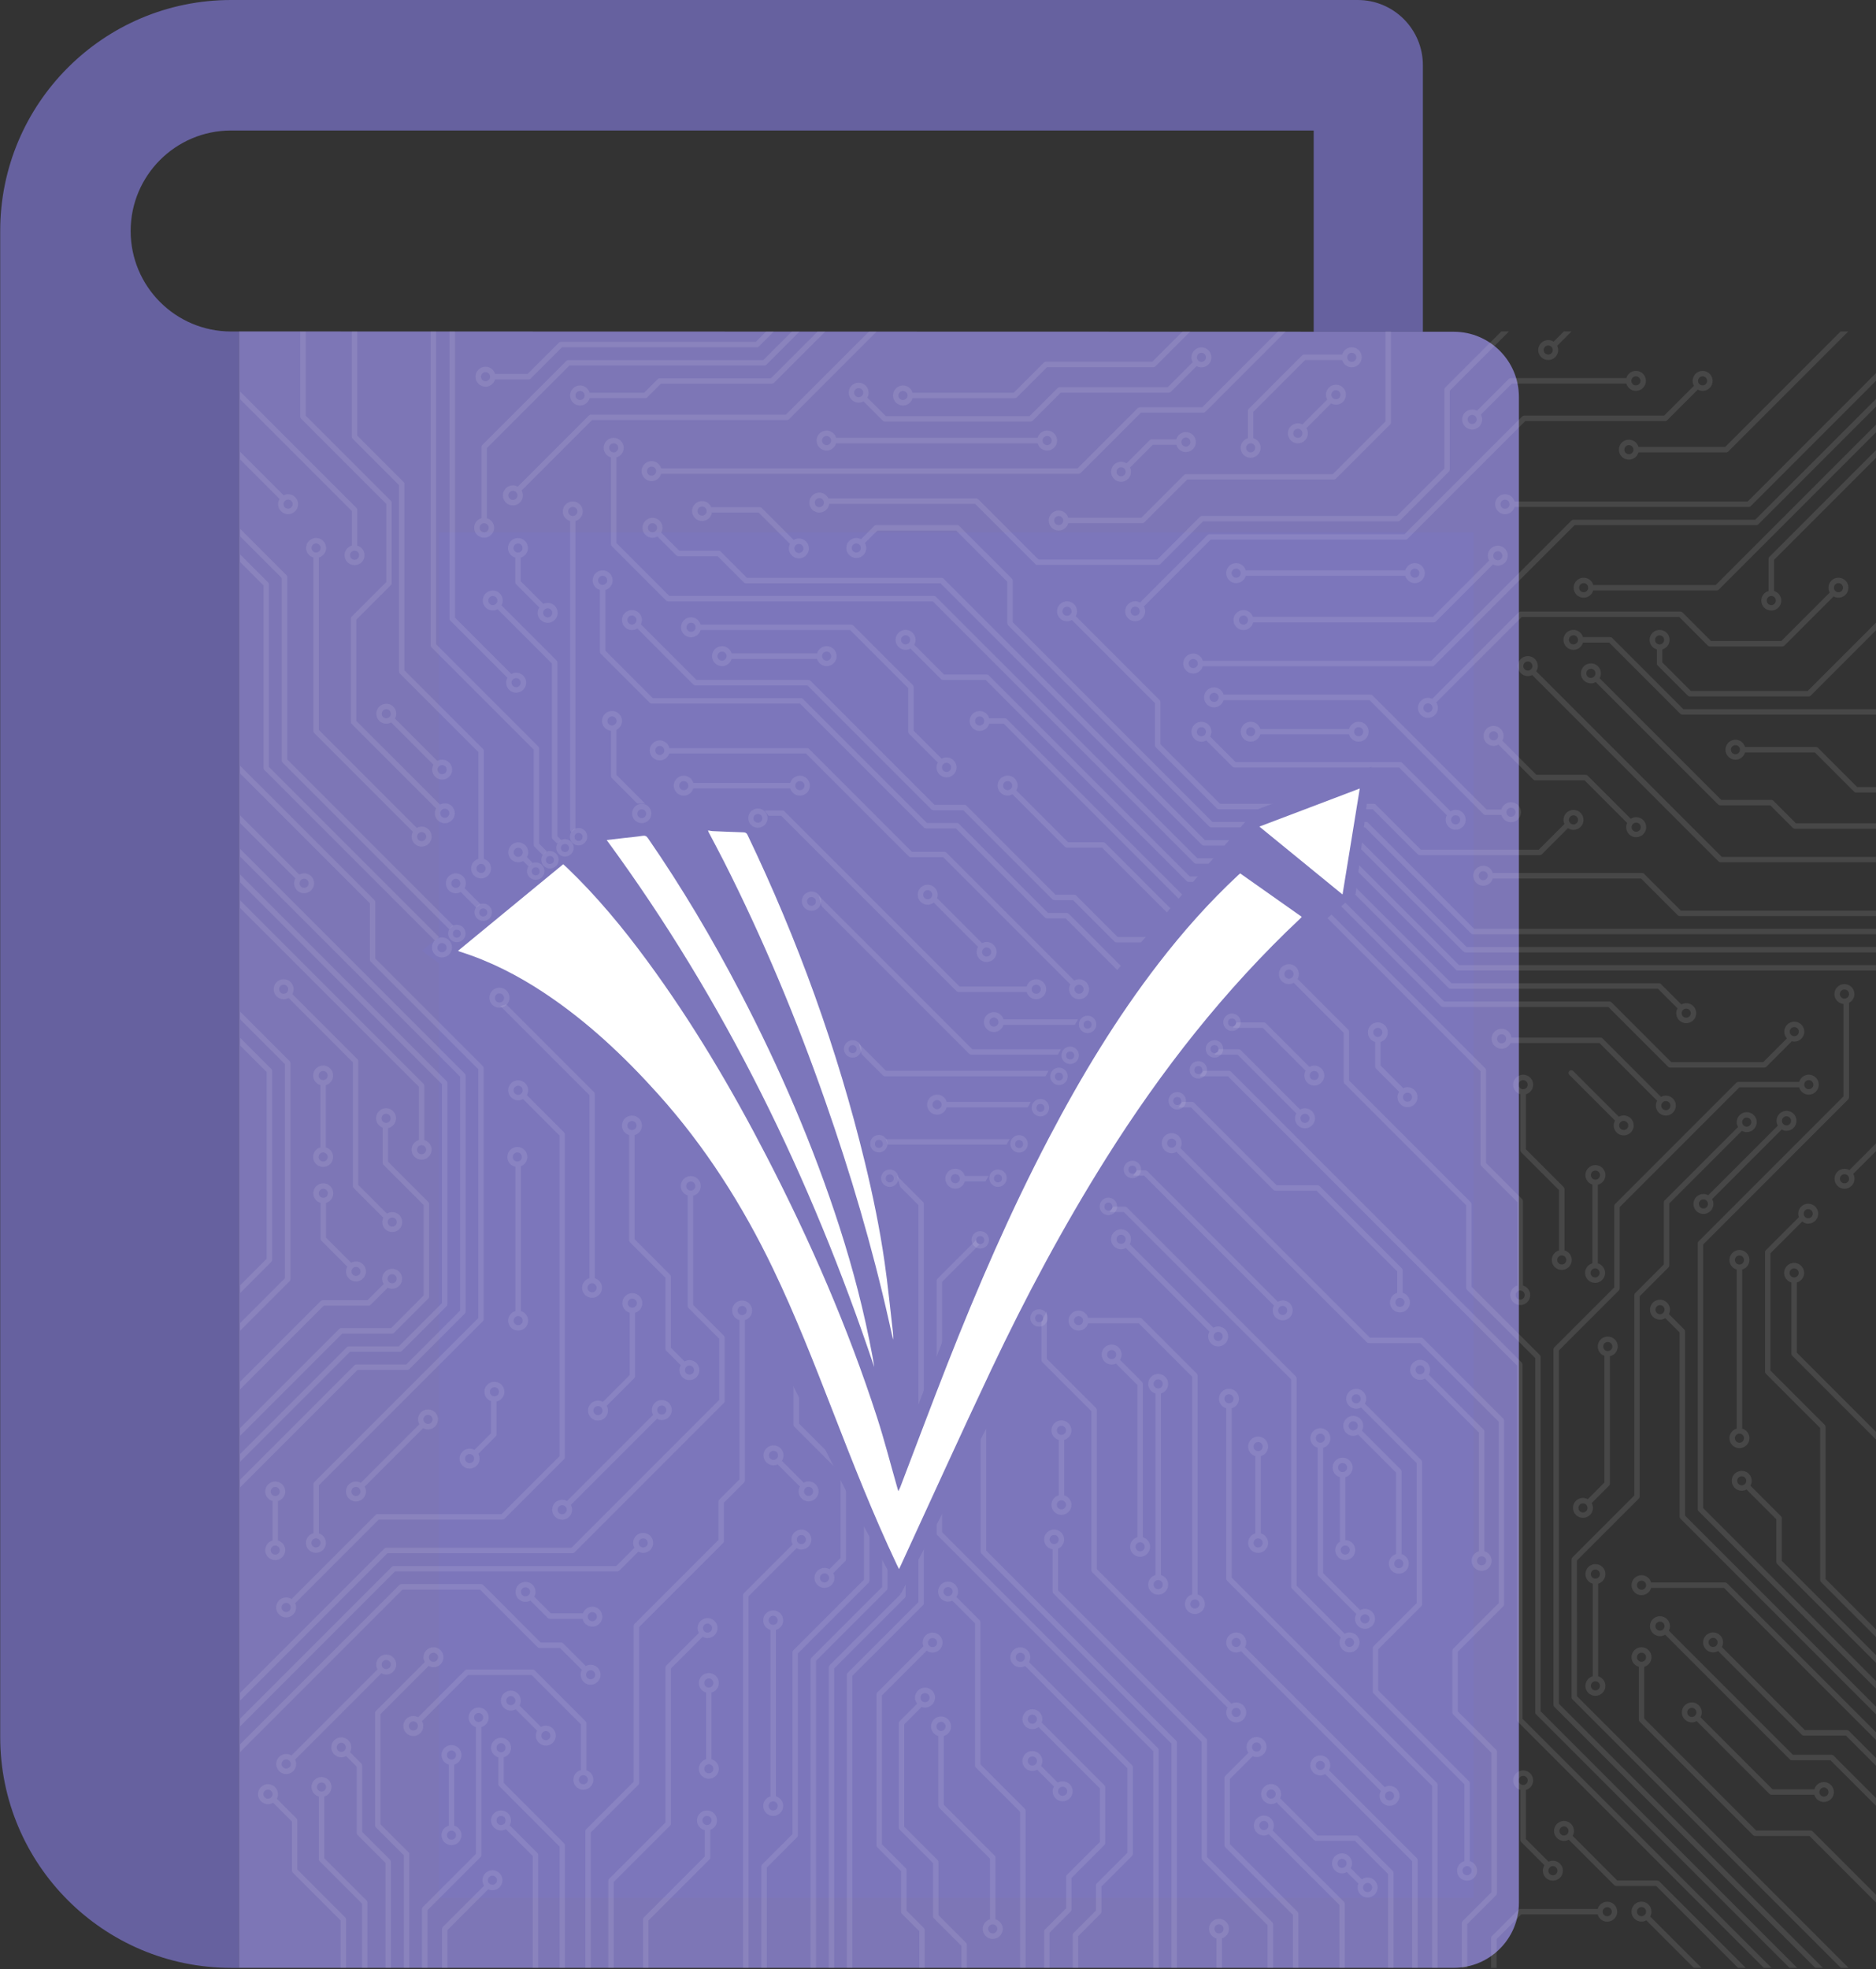 <?xml version="1.0" encoding="UTF-8"?>
<svg id="Layer_1" data-name="Layer 1" xmlns="http://www.w3.org/2000/svg" xmlns:xlink="http://www.w3.org/1999/xlink" viewBox="0 0 650.01 682">
  <rect x="0" y="0" width="650.01" height="682" fill="#333333" stroke="none"/>
  <defs>
    <style>
      .cls-1 {
        clip-path: url(#clippath);
      }

      .cls-2 {
        fill: none;
      }

      .cls-2, .cls-3, .cls-4, .cls-5, .cls-6, .cls-7, .cls-8 {
        stroke-width: 0px;
      }

      .cls-9, .cls-3 {
        opacity: .1;
      }

      .cls-3, .cls-6 {
        fill: #fff;
      }

      .cls-4 {
        fill: #7c76bb;
      }

      .cls-5 {
        fill: #7d76b6;
      }

      .cls-7 {
        fill: #fcfcfc;
      }

      .cls-8 {
        fill: #66619f;
      }
    </style>
    <clipPath id="clippath">
      <rect class="cls-2" x="83.21" y="114.8" width="566.8" height="566.8"/>
    </clipPath>
  </defs>
  <g>
    <path class="cls-8" d="m82.77,114.82h-2.68c-19.23,0-34.82-15.59-34.82-34.81s15.58-34.81,34.82-34.81h375.09v69.71h37.83s0-92.34,0-92.34C493,10.1,482.9,0,470.44,0H80.08C35.89,0,.07,35.82.07,80.01v521.59c0,44.19,35.82,80,80.01,80h71.73s-69.05,0-69.05,0V114.82Z"/>
    <path class="cls-5" d="m503.73,114.91l-420.97-.11v566.79h420.97c12.45,0,22.55-10.09,22.55-22.55V137.47c0-12.45-10.09-22.56-22.55-22.56Zm-325.04,210.58c-.83-1.94-1.54-3.89-2.2-5.86l11.75-11.66c-.74-3.35-1.21-6.71-1.42-10.06l-14.53-8c.2-4.18.72-8.32,1.55-12.38l16.04-4.23c1.03-3.23,2.3-6.38,3.81-9.41l-8.59-14.2c2.23-3.49,4.73-6.83,7.49-9.97l16.01,4.35c2.48-2.26,5.15-4.35,8.01-6.24l-.33-16.56c1.84-.95,3.71-1.86,5.64-2.68,1.94-.82,3.9-1.53,5.86-2.2l11.67,11.75c3.34-.73,6.71-1.21,10.06-1.42l8-14.53c4.18.19,8.31.71,12.38,1.54l4.24,16.04c3.22,1.03,6.36,2.3,9.4,3.8l14.19-8.59c3.5,2.23,6.83,4.73,9.97,7.49l-4.35,16.02c2.26,2.48,4.35,5.16,6.25,8.01l16.55-.34c.95,1.84,1.87,3.71,2.69,5.65.81,1.94,1.53,3.89,2.19,5.86l-11.75,11.66c.74,3.34,1.21,6.71,1.42,10.06l14.54,8c-.2,4.18-.72,8.31-1.55,12.37l-16.05,4.24c-1.03,3.22-2.3,6.36-3.8,9.4l8.59,14.19c-2.23,3.5-4.72,6.84-7.49,9.97l-16.01-4.34c-2.48,2.26-5.16,4.35-8.01,6.24l.34,16.56c-1.84.95-3.71,1.85-5.65,2.68-1.94.82-3.89,1.54-5.85,2.2l-11.67-11.75c-3.35.73-6.7,1.2-10.06,1.42l-8,14.53c-4.18-.2-8.31-.72-12.37-1.55l-4.24-16.04c-3.23-1.03-6.37-2.3-9.4-3.8l-14.2,8.59c-3.5-2.23-6.84-4.74-9.97-7.49l4.35-16.01c-2.26-2.49-4.35-5.17-6.24-8.02l-16.56.34c-.95-1.84-1.86-3.71-2.68-5.65Zm310.97,222.32c-2.15,7.43-4.89,14.65-8.14,21.61l-30.72.69c-3.24,5.36-6.89,10.47-10.9,15.29l9.31,29.27c-5.52,5.33-11.47,10.26-17.8,14.72l-26.95-14.75c-5.45,2.99-11.17,5.6-17.12,7.78l-6.56,29.96c-3.73.92-7.49,1.75-11.33,2.39-3.85.64-7.67,1.08-11.49,1.43l-15.93-26.2c-6.34-.13-12.6-.73-18.73-1.8l-20.69,22.71c-7.43-2.16-14.65-4.89-21.61-8.14l-.7-30.71c-5.36-3.25-10.47-6.9-15.28-10.91l-29.28,9.32c-5.34-5.52-10.26-11.47-14.72-17.8l14.75-26.95c-3-5.45-5.6-11.18-7.78-17.13l-29.95-6.56c-.92-3.72-1.75-7.49-2.38-11.33-.65-3.84-1.08-7.67-1.43-11.49l26.2-15.93c.13-6.34.73-12.59,1.79-18.72l-22.71-20.7c2.15-7.43,4.89-14.65,8.13-21.61l30.72-.7c3.25-5.36,6.89-10.47,10.91-15.28l-9.32-29.27c5.53-5.33,11.47-10.26,17.8-14.72l26.94,14.76c5.46-3,11.17-5.6,17.14-7.79l6.56-29.95c3.72-.91,7.49-1.75,11.33-2.38,3.84-.64,7.67-1.08,11.49-1.43l15.93,26.21c6.34.13,12.59.73,18.73,1.79l20.69-22.71c7.43,2.16,14.65,4.89,21.62,8.14l.7,30.71c5.36,3.25,10.47,6.89,15.28,10.91l29.28-9.33c5.32,5.53,10.25,11.48,14.71,17.81l-14.75,26.95c2.99,5.45,5.6,11.17,7.77,17.13l29.96,6.56c.92,3.72,1.74,7.49,2.38,11.33.65,3.84,1.08,7.67,1.43,11.49l-26.21,15.93c-.11,6.34-.72,12.61-1.79,18.74l22.71,20.69Z"/>
  </g>
  <rect class="cls-4" x="152.11" y="184.45" width="358.48" height="472.87"/>
  <g class="cls-9">
    <g class="cls-1">
      <path class="cls-7" d="m212.06,251.29c-.87,0-1.58-.71-1.58-1.58s.71-1.57,1.58-1.57,1.57.7,1.57,1.57-.71,1.58-1.57,1.58Zm38.55,65.76c0,.87-.71,1.58-1.58,1.58s-1.57-.71-1.57-1.58.7-1.57,1.57-1.57,1.58.7,1.58,1.57Zm-35.09-67.34c0-1.91-1.56-3.46-3.46-3.46s-3.47,1.55-3.47,3.46c0,1.79,1.37,3.24,3.1,3.43v15.65c0,.25.1.49.27.67l36.12,36.11v8.16c-1.45.41-2.52,1.74-2.52,3.32,0,1.91,1.56,3.47,3.47,3.47s3.47-1.55,3.47-3.47c0-1.58-1.07-2.9-2.52-3.32v-8.55c0-.25-.1-.49-.28-.67l-36.12-36.12v-15.59c1.14-.57,1.94-1.73,1.94-3.09Zm1.99,201.66c0-.87.7-1.58,1.57-1.58s1.58.71,1.58,1.58-.71,1.57-1.58,1.57-1.57-.7-1.57-1.57Zm-10.32,38.79c-.87,0-1.57-.71-1.57-1.58s.71-1.57,1.57-1.57,1.58.7,1.58,1.57-.71,1.58-1.58,1.58Zm1.68-4.59c-.5-.28-1.07-.45-1.68-.45-1.91,0-3.46,1.55-3.46,3.46s1.55,3.47,3.46,3.47,3.47-1.55,3.47-3.47c0-.61-.17-1.18-.45-1.67l9.55-9.55c.18-.18.28-.41.28-.67v-22c1.45-.41,2.52-1.74,2.52-3.32,0-1.91-1.55-3.47-3.47-3.47s-3.46,1.55-3.46,3.47c0,1.58,1.07,2.9,2.52,3.32v21.61l-9.27,9.27Zm235.56-30.11c-.87,0-1.57-.71-1.57-1.57s.7-1.58,1.57-1.58,1.58.71,1.58,1.58-.71,1.57-1.58,1.57ZM196.88,177.15c0-.87.71-1.58,1.58-1.58s1.58.71,1.58,1.58-.71,1.57-1.58,1.57-1.58-.71-1.58-1.57Zm247.55,273.28c-.61,0-1.18.17-1.67.45l-45.25-45.25c-.18-.18-.42-.27-.67-.27h-19.04l-10.52-10.52c-.18-.18-.42-.28-.67-.28h-59.65l-107.56-107.56v-106.54c1.45-.41,2.52-1.74,2.52-3.31,0-1.91-1.55-3.47-3.46-3.47s-3.46,1.55-3.46,3.47c0,1.58,1.07,2.9,2.52,3.31v106.93c0,.25.1.49.27.66l108.11,108.11c.18.18.42.27.67.27h59.65l10.52,10.52c.18.17.42.27.67.27h19.04l44.97,44.97c-.28.5-.45,1.07-.45,1.68,0,1.91,1.55,3.46,3.46,3.46s3.47-1.56,3.47-3.46-1.55-3.47-3.47-3.47Zm-225.46-59.01c-.87,0-1.57-.7-1.57-1.58s.7-1.57,1.57-1.57,1.58.7,1.58,1.57-.71,1.58-1.58,1.58Zm19.92,81.56c.87,0,1.58.71,1.58,1.58s-.71,1.57-1.58,1.57-1.57-.7-1.57-1.57.71-1.58,1.57-1.58Zm-16.46-83.13c0-1.91-1.55-3.46-3.47-3.46s-3.47,1.55-3.47,3.46c0,1.58,1.07,2.9,2.52,3.32v36.45c0,.25.1.49.28.67l12.28,12.28v24.62c0,.25.1.49.28.67l5.02,5.02c-.28.5-.45,1.06-.45,1.68,0,1.91,1.56,3.46,3.46,3.46s3.46-1.55,3.46-3.46-1.55-3.47-3.46-3.47c-.61,0-1.17.17-1.68.45l-4.74-4.74v-24.62c0-.25-.1-.49-.28-.67l-12.28-12.28v-36.06c1.45-.41,2.52-1.74,2.52-3.32Zm6.88,96.96c.87,0,1.57.7,1.57,1.57s-.7,1.58-1.57,1.58-1.58-.71-1.58-1.58.71-1.57,1.58-1.57Zm-34.52,37.67c-.87,0-1.58-.7-1.58-1.57s.7-1.58,1.58-1.58,1.57.71,1.57,1.58-.71,1.57-1.57,1.57Zm0-5.04c-1.91,0-3.47,1.55-3.47,3.47s1.55,3.46,3.47,3.46,3.46-1.55,3.46-3.46c0-.61-.17-1.18-.45-1.68l29.83-29.83c.5.28,1.06.45,1.68.45,1.91,0,3.46-1.55,3.46-3.47s-1.55-3.46-3.46-3.46-3.47,1.55-3.47,3.46c0,.61.17,1.18.45,1.68l-29.83,29.83c-.5-.28-1.07-.45-1.67-.45Zm227.29-54.97c-.87,0-1.58-.71-1.58-1.58s.71-1.57,1.58-1.57,1.57.71,1.57,1.57-.71,1.58-1.57,1.58Zm-33.65-33.65c-.87,0-1.57-.71-1.57-1.58s.7-1.57,1.57-1.57,1.58.7,1.58,1.57-.7,1.58-1.58,1.58Zm37.11,32.07c0-1.91-1.55-3.46-3.46-3.46-.61,0-1.18.17-1.68.45l-28.96-28.96c.28-.5.45-1.07.45-1.68,0-1.91-1.55-3.46-3.47-3.46s-3.47,1.56-3.47,3.46,1.56,3.47,3.47,3.47c.61,0,1.18-.17,1.68-.45l28.96,28.96c-.28.5-.45,1.07-.45,1.67,0,1.91,1.55,3.47,3.47,3.47s3.46-1.56,3.46-3.47ZM104.26,304.82c.3-.3.69-.46,1.11-.46s.82.17,1.11.46c.62.61.62,1.61,0,2.23s-1.61.61-2.22,0-.62-1.61,0-2.23Zm-1.34,3.56c.65.66,1.53,1.01,2.45,1.01s1.8-.36,2.45-1.01c1.35-1.35,1.35-3.55,0-4.9-1.08-1.08-2.81-1.25-4.12-.56l-20.5-20.49v2.67l19.15,19.15c-.73,1.32-.56,3.01.56,4.13Zm44.26,182.14c.31-.31.71-.46,1.11-.46s.8.15,1.12.46c.3.3.46.69.46,1.11s-.16.82-.46,1.11c-.62.62-1.61.62-2.23,0-.3-.3-.46-.69-.46-1.11s.16-.81.46-1.11Zm-23.85,27.65c-.87,0-1.58-.71-1.58-1.58s.71-1.57,1.58-1.57,1.58.71,1.58,1.57-.71,1.58-1.58,1.58Zm0-5.04c-1.91,0-3.46,1.55-3.46,3.46s1.55,3.47,3.46,3.47,3.47-1.55,3.47-3.47c0-.61-.17-1.17-.45-1.67l20.27-20.27c.52.29,1.1.45,1.68.45.89,0,1.77-.34,2.45-1.01s1.01-1.52,1.01-2.45-.36-1.79-1.01-2.45c-1.35-1.35-3.55-1.35-4.9,0-.65.65-1.01,1.53-1.01,2.45,0,.6.17,1.17.45,1.68l-20.27,20.27c-.5-.28-1.07-.45-1.68-.45Zm271.71,21.04c.87,0,1.58.71,1.58,1.58s-.71,1.58-1.58,1.58-1.58-.71-1.58-1.58.71-1.58,1.58-1.58Zm-9.87-63.42c-.87,0-1.57-.7-1.57-1.57s.7-1.58,1.57-1.58,1.58.71,1.58,1.58-.71,1.57-1.58,1.57Zm6.4,65c0,1.91,1.55,3.47,3.46,3.47s3.46-1.55,3.46-3.47c0-1.58-1.07-2.9-2.52-3.32v-53.12c0-.25-.1-.49-.27-.67l-7.61-7.62c.34-.54.55-1.17.55-1.85,0-1.91-1.55-3.46-3.47-3.46s-3.46,1.55-3.46,3.46,1.55,3.47,3.46,3.47c.54,0,1.05-.14,1.5-.36l7.42,7.42v52.72c-1.45.42-2.52,1.74-2.52,3.32Zm-296.2-.43c.87,0,1.57.7,1.57,1.58s-.7,1.57-1.57,1.57-1.58-.71-1.58-1.57.71-1.58,1.58-1.58Zm-1.58-18.72c0-.87.71-1.57,1.58-1.57s1.57.71,1.57,1.57-.7,1.58-1.57,1.58-1.58-.71-1.58-1.58Zm-1.89,20.3c0,1.91,1.55,3.46,3.47,3.46s3.46-1.55,3.46-3.46c0-1.58-1.07-2.9-2.52-3.32v-13.67c1.45-.41,2.52-1.73,2.52-3.32,0-1.91-1.55-3.46-3.46-3.46s-3.47,1.55-3.47,3.46c0,1.58,1.07,2.9,2.52,3.32v13.67c-1.45.41-2.52,1.73-2.52,3.32Zm153.86-256.82c.87,0,1.58.71,1.58,1.58s-.71,1.58-1.58,1.58-1.57-.71-1.57-1.58.71-1.58,1.57-1.58Zm113.27,60.98c.87,0,1.58.7,1.58,1.57s-.71,1.58-1.58,1.58-1.57-.71-1.57-1.58.71-1.57,1.57-1.57Zm-113.27-55.95c1.58,0,2.9-1.07,3.32-2.52h21.61l60.71,60.71c.18.18.42.28.67.28h23.65c.41,1.45,1.74,2.52,3.31,2.52,1.91,0,3.47-1.55,3.47-3.47s-1.55-3.46-3.47-3.46c-1.58,0-2.9,1.07-3.31,2.52h-23.26l-60.7-60.71c-.18-.18-.42-.27-.67-.27h-22c-.41-1.45-1.73-2.52-3.32-2.52-1.91,0-3.46,1.56-3.46,3.47s1.55,3.46,3.46,3.46Zm-145.41,158.68l-17.16,17.16v-2.67l15.55-15.55v-74.14l-15.55-15.55v-2.67l17.16,17.16c.18.18.28.42.28.67v74.92c0,.25-.1.49-.28.67Zm537.15-99.48c0-.87.71-1.58,1.58-1.58s1.58.71,1.58,1.58-.71,1.57-1.58,1.57-1.58-.71-1.58-1.57Zm-47.36,178.03v-91.3l50.24-50.25c.18-.18.27-.42.27-.67v-32.75c1.11-.58,1.88-1.72,1.88-3.06,0-1.91-1.56-3.46-3.47-3.46s-3.46,1.55-3.46,3.46c0,1.81,1.39,3.28,3.16,3.43v31.99l-50.25,50.25c-.17.18-.27.42-.27.67v92.08c0,.25.1.49.27.67l61.47,61.47v-2.67l-59.85-59.85Zm-454.23-100.63c.87,0,1.58.71,1.58,1.58s-.71,1.57-1.58,1.57-1.58-.71-1.58-1.57.71-1.58,1.58-1.58Zm-37.63-77.5c-.87,0-1.57-.71-1.57-1.58s.7-1.57,1.57-1.57,1.58.7,1.58,1.57-.71,1.58-1.58,1.58Zm25.59,22.68l-22.58-22.58c.28-.5.45-1.06.45-1.68,0-1.91-1.55-3.46-3.46-3.46s-3.46,1.55-3.46,3.46,1.55,3.47,3.46,3.47c.61,0,1.18-.17,1.68-.45l22.3,22.3v42.85c0,.25.1.49.27.67l10.29,10.29c-.23.46-.37.98-.37,1.53,0,1.91,1.55,3.46,3.46,3.46s3.46-1.56,3.46-3.46-1.55-3.47-3.46-3.47c-.67,0-1.29.2-1.82.53l-9.94-9.94v-42.85c0-.25-.1-.49-.28-.67Zm22.2,29.74c.87,0,1.58.71,1.58,1.58s-.71,1.58-1.58,1.58-1.58-.71-1.58-1.58.71-1.58,1.58-1.58Zm-3.46,1.58c0,1.91,1.55,3.46,3.46,3.46s3.47-1.55,3.47-3.46c0-1.58-1.07-2.9-2.52-3.32v-18.84c0-.25-.1-.49-.27-.67l-63.55-63.55v2.67l61.94,61.93v18.45c-1.45.41-2.52,1.74-2.52,3.32Zm27.59,82.73c.3-.3.7-.46,1.12-.46s.82.16,1.11.46c.61.61.61,1.61,0,2.23-.6.6-1.63.6-2.23,0-.61-.61-.61-1.61,0-2.23Zm-6.37,25.38c-.62.61-1.61.61-2.23,0-.61-.61-.61-1.61,0-2.23.61-.61,1.61-.61,2.23,0,.61.61.61,1.61,0,2.23Zm.56-4.12c-1.31-.73-3.01-.56-4.12.56-1.35,1.35-1.35,3.55,0,4.9.68.68,1.56,1.01,2.45,1.01s1.77-.34,2.45-1.01c1.12-1.12,1.3-2.81.56-4.12l6.04-6.04c.18-.17.27-.41.27-.67v-11.39c.65-.14,1.24-.45,1.72-.93,1.35-1.35,1.35-3.55,0-4.9s-3.59-1.31-4.9,0c-1.35,1.35-1.35,3.55,0,4.9.37.37.81.63,1.29.8v11.13l-5.76,5.76Zm14.87-99.89c-.87,0-1.58-.71-1.58-1.58s.7-1.58,1.58-1.58,1.57.71,1.57,1.58-.71,1.58-1.57,1.58Zm1.86,55.11c0,.87-.7,1.57-1.57,1.57s-1.58-.71-1.58-1.57.71-1.58,1.58-1.58,1.57.71,1.57,1.58Zm1.6-56.68c0-1.91-1.55-3.47-3.46-3.47s-3.47,1.55-3.47,3.47c0,1.69,1.21,3.09,2.81,3.4v49.96c-1.45.41-2.52,1.74-2.52,3.32,0,1.91,1.55,3.46,3.46,3.46s3.46-1.56,3.46-3.46c0-1.58-1.07-2.9-2.52-3.32v-50.14c1.3-.5,2.23-1.75,2.23-3.23Zm90.74-98.35c-.87,0-1.58-.71-1.58-1.58s.71-1.58,1.58-1.58,1.57.71,1.57,1.58-.7,1.58-1.57,1.58Zm178.7,83.38c.87,0,1.58.71,1.58,1.58s-.7,1.57-1.58,1.57-1.57-.7-1.57-1.57.7-1.58,1.57-1.58Zm0,5.04c1.91,0,3.47-1.55,3.47-3.46s-1.55-3.47-3.47-3.47c-.61,0-1.18.17-1.67.45l-20.64-20.64c-.18-.18-.42-.28-.67-.28h-92.29l-60.61-60.6c.4-.57.64-1.25.64-2,0-1.91-1.55-3.46-3.46-3.46s-3.46,1.55-3.46,3.46,1.55,3.46,3.46,3.46c.48,0,.93-.1,1.35-.27l61.02,61.02c.18.18.42.28.67.28h92.29l20.37,20.37c-.28.5-.45,1.07-.45,1.68,0,1.91,1.55,3.46,3.46,3.46Zm-272.62-11.59c-.87,0-1.58-.71-1.58-1.58s.71-1.57,1.58-1.57,1.57.7,1.57,1.57-.7,1.58-1.57,1.58Zm-80.39,179.12c-.87,0-1.58-.71-1.58-1.58s.71-1.58,1.58-1.58,1.58.71,1.58,1.58-.71,1.58-1.58,1.58Zm31.71-33.92c-.25,0-.49.1-.67.27l-29.16,29.17c-.54-.35-1.18-.56-1.88-.56-1.91,0-3.47,1.55-3.47,3.46s1.56,3.46,3.47,3.46,3.46-1.55,3.46-3.46c0-.53-.13-1.03-.34-1.47l28.98-28.98h42.92c.25,0,.49-.1.67-.28l20.6-20.6c.18-.17.28-.41.28-.66v-111.89c0-.25-.1-.49-.28-.67l-12.88-12.88c.28-.5.45-1.07.45-1.68,0-1.91-1.55-3.47-3.46-3.47s-3.46,1.56-3.46,3.47,1.55,3.47,3.46,3.47c.61,0,1.18-.17,1.68-.45l12.61,12.61v111.11l-20.04,20.05h-42.92Zm136.91-214.47c0-.87.7-1.57,1.57-1.57s1.58.7,1.58,1.57-.71,1.58-1.58,1.58-1.57-.71-1.57-1.58Zm11.86,20.87c.87,0,1.58.71,1.58,1.58s-.71,1.58-1.58,1.58-1.57-.71-1.57-1.58.71-1.58,1.57-1.58Zm0,5.04c1.91,0,3.47-1.55,3.47-3.46s-1.55-3.46-3.47-3.46c-.53,0-1.03.13-1.48.34l-7.87-7.87v-8.15c1.45-.41,2.52-1.74,2.52-3.32,0-1.91-1.56-3.47-3.47-3.47s-3.47,1.56-3.47,3.47c0,1.58,1.07,2.9,2.52,3.32v8.54c0,.25.1.49.28.67l8.05,8.05c-.35.54-.56,1.18-.56,1.87,0,1.91,1.55,3.46,3.46,3.46Zm-168.58,198.54c0,.87-.7,1.57-1.57,1.57s-1.58-.7-1.58-1.57.71-1.58,1.58-1.58,1.57.71,1.57,1.58Zm18.74-222.6l-46.61-46.6v2.67l44.99,44.99v19.54c0,.25.1.49.27.67l37.26,37.26v86.23l-56.81,56.81c-.18.17-.28.41-.28.67v17.01c-1.49.38-2.61,1.73-2.61,3.35,0,1.91,1.55,3.46,3.47,3.46s3.46-1.55,3.46-3.46c0-1.55-1.03-2.84-2.43-3.29v-16.68l56.81-56.81c.18-.18.27-.42.27-.67v-87.01c0-.25-.1-.49-.27-.67l-37.26-37.26v-19.55c0-.25-.1-.49-.27-.67Zm72.34,303.07c.87,0,1.58.7,1.58,1.57s-.71,1.58-1.58,1.58-1.57-.71-1.57-1.58.7-1.57,1.57-1.57Zm-58.91-15.48c-.87,0-1.58-.7-1.58-1.57s.71-1.58,1.58-1.58,1.58.71,1.58,1.58-.71,1.57-1.58,1.57Zm55.44,17.05c0,1.91,1.55,3.47,3.46,3.47s3.47-1.55,3.47-3.47c0-1.54-1.01-2.83-2.4-3.28v-16.29c0-.25-.1-.49-.28-.67l-17.67-17.67c-.18-.18-.42-.28-.67-.28h-22.74c-.25,0-.49.1-.67.28l-16.27,16.27c-.5-.27-1.06-.45-1.67-.45-1.91,0-3.47,1.56-3.47,3.47s1.55,3.47,3.47,3.47,3.46-1.56,3.46-3.47c0-.61-.17-1.18-.46-1.68l15.99-15.99h21.96l17.12,17.12v15.83c-1.51.37-2.64,1.73-2.64,3.35Zm5.98-37.94c.87,0,1.58.71,1.58,1.58s-.71,1.57-1.58,1.57-1.57-.71-1.57-1.57.7-1.58,1.57-1.58Zm-65.16-27.92h26.85l19.95,19.95c.18.18.42.28.67.28h7.09l7.59,7.58c-.28.5-.45,1.07-.45,1.68,0,1.91,1.55,3.46,3.46,3.46s3.46-1.55,3.46-3.46-1.55-3.47-3.46-3.47c-.61,0-1.17.17-1.67.45l-7.87-7.86c-.17-.18-.41-.28-.66-.28h-7.09l-19.95-19.96c-.18-.18-.42-.27-.67-.27h-27.63c-.25,0-.49.1-.67.27l-55.25,55.25v2.67l56.31-56.31Zm218.22,46.47c-.87,0-1.57-.71-1.57-1.58s.71-1.58,1.57-1.58,1.58.71,1.58,1.58-.71,1.58-1.58,1.58Zm13.29,65.02c.18-.18.28-.42.28-.67v-10.93l11.41-11.41c.18-.18.27-.42.27-.67v-19.35c0-.25-.1-.49-.27-.67l-21.72-21.73c.13-.37.22-.76.22-1.17,0-1.91-1.56-3.47-3.47-3.47s-3.46,1.55-3.46,3.47,1.56,3.46,3.46,3.46c.8,0,1.53-.28,2.13-.75l21.24,21.24v18.57l-11.41,11.41c-.18.18-.28.41-.28.67v10.93l-7.34,7.34c-.18.18-.28.42-.28.67v12.61h1.89v-12.22l7.34-7.34Zm-193.98-71.45c-.87,0-1.58-.7-1.58-1.57s.71-1.58,1.58-1.58,1.57.71,1.57,1.58-.71,1.57-1.57,1.57Zm12.12,8.97c.87,0,1.58.71,1.58,1.58s-.71,1.58-1.58,1.58-1.58-.71-1.58-1.58.71-1.58,1.58-1.58Zm0,5.04c1.91,0,3.46-1.56,3.46-3.46s-1.55-3.47-3.46-3.47c-.61,0-1.18.17-1.68.45l-7.43-7.43c.28-.5.45-1.07.45-1.68,0-1.91-1.56-3.47-3.46-3.47s-3.47,1.55-3.47,3.47,1.55,3.46,3.47,3.46c.61,0,1.17-.17,1.68-.45l7.43,7.43c-.28.5-.45,1.07-.45,1.68,0,1.91,1.55,3.46,3.46,3.46Zm33.73-71.8c.87,0,1.58.71,1.58,1.58s-.7,1.57-1.58,1.57-1.57-.7-1.57-1.57.71-1.58,1.57-1.58Zm-8.27,11.18l6.59-6.59c.5.28,1.07.45,1.67.45,1.91,0,3.47-1.55,3.47-3.46s-1.55-3.47-3.47-3.47-3.46,1.55-3.46,3.47c0,.61.17,1.18.45,1.67l-6.31,6.32h-77.05c-.25,0-.49.1-.67.28l-52.64,52.64v2.67l53.7-53.7h77.05c.25,0,.49-.1.67-.27Zm153.6,74.85c.87,0,1.58.71,1.58,1.58s-.71,1.57-1.58,1.57-1.57-.7-1.57-1.57.7-1.58,1.57-1.58Zm-10.49-7.34c-.87,0-1.57-.7-1.57-1.57s.71-1.58,1.57-1.58,1.58.71,1.58,1.58-.71,1.57-1.58,1.57Zm0-5.04c-1.91,0-3.46,1.55-3.46,3.47s1.56,3.46,3.46,3.46c.61,0,1.18-.17,1.68-.45l5.8,5.8c-.28.5-.45,1.07-.45,1.68,0,1.91,1.55,3.47,3.46,3.47s3.47-1.56,3.47-3.47-1.55-3.46-3.47-3.46c-.61,0-1.18.17-1.67.45l-5.8-5.8c.28-.5.45-1.06.45-1.67,0-1.91-1.56-3.47-3.47-3.47Zm-37.19-20.05c.87,0,1.58.71,1.58,1.57s-.71,1.58-1.58,1.58-1.57-.71-1.57-1.58.7-1.57,1.57-1.57Zm14.23,86.49l-9.56-9.57v-18.41c0-.25-.1-.49-.28-.67l-11.59-11.59v-35.43l6.01-6.01c.37.14.77.22,1.19.22,1.91,0,3.47-1.55,3.47-3.47s-1.55-3.46-3.47-3.46-3.46,1.56-3.46,3.46c0,.8.28,1.52.73,2.11l-6.08,6.08c-.18.18-.28.42-.28.67v36.21c0,.25.1.49.28.67l11.59,11.59v18.42c0,.25.1.49.27.67l9.57,9.56v7.65h1.89v-8.04c0-.25-.1-.49-.28-.67Zm-224.91-53.96c0-.87.71-1.57,1.58-1.57s1.57.71,1.57,1.57-.7,1.58-1.57,1.58-1.58-.71-1.58-1.58Zm17.49,62.66v-22.67c0-.25-.1-.49-.27-.67l-14.7-14.7v-21.31c1.45-.41,2.52-1.73,2.52-3.32,0-1.91-1.56-3.46-3.47-3.46s-3.47,1.55-3.47,3.46c0,1.58,1.07,2.9,2.52,3.32v21.7c0,.25.1.49.28.67l14.7,14.7v22.28h1.89Zm-9.07-74.83c-.87,0-1.57-.7-1.57-1.57s.7-1.58,1.57-1.58,1.58.71,1.58,1.58-.71,1.57-1.58,1.57Zm17.21,74.83v-36.78c0-.25-.1-.49-.28-.66l-9.7-9.7v-22.97c0-.25-.1-.49-.27-.67l-3.94-3.94c.28-.5.45-1.07.45-1.68,0-1.91-1.55-3.47-3.47-3.47s-3.46,1.56-3.46,3.47,1.55,3.47,3.46,3.47c.61,0,1.18-.17,1.68-.45l3.66,3.66v22.97c0,.25.1.49.28.67l9.7,9.7v36.38h1.89Zm193.03-128.77c-.87,0-1.57-.71-1.57-1.58s.71-1.57,1.57-1.57,1.58.7,1.58,1.57-.71,1.58-1.58,1.58Zm26.59,73.62l-15.35-15.35v-49.25c0-.25-.1-.49-.28-.67l-8.05-8.05c.35-.54.56-1.18.56-1.87,0-1.91-1.56-3.47-3.47-3.47s-3.46,1.56-3.46,3.47,1.55,3.47,3.46,3.47c.53,0,1.03-.13,1.48-.34l7.87,7.87v49.25c0,.25.1.49.28.67l15.35,15.35v54.09h1.89v-54.48c0-.25-.1-.49-.28-.67Zm-198.64-17.01c-.87,0-1.58-.71-1.58-1.58s.71-1.57,1.58-1.57,1.57.7,1.57,1.57-.7,1.58-1.57,1.58Zm1.57,26.19c0,.87-.7,1.57-1.57,1.57s-1.58-.71-1.58-1.57.71-1.58,1.58-1.58,1.57.7,1.57,1.58Zm1.89-27.77c0-1.91-1.55-3.46-3.46-3.46s-3.46,1.55-3.46,3.46c0,1.58,1.07,2.9,2.52,3.32v21.13c-1.45.41-2.52,1.73-2.52,3.32,0,1.91,1.55,3.46,3.46,3.46s3.46-1.55,3.46-3.46c0-1.58-1.07-2.9-2.52-3.32v-21.13c1.45-.41,2.52-1.74,2.52-3.32Zm-24.03-166.54c.87,0,1.58.7,1.58,1.57s-.71,1.58-1.58,1.58-1.58-.71-1.58-1.58.71-1.57,1.58-1.57Zm-8.12,10.87c.25,0,.49-.1.67-.27l5.92-5.92c.47.23.98.37,1.53.37,1.91,0,3.46-1.55,3.46-3.47s-1.55-3.46-3.46-3.46-3.46,1.55-3.46,3.46c0,.67.2,1.3.53,1.83l-5.58,5.58h-15.52c-.25,0-.49.1-.67.27l-28.02,28.02v2.67l29.08-29.08h15.52Zm287.85,103.36c0,.87-.71,1.57-1.58,1.57s-1.58-.7-1.58-1.57.71-1.58,1.58-1.58,1.58.71,1.58,1.58Zm-41.89-96.58c-.87,0-1.58-.71-1.58-1.57s.71-1.58,1.58-1.58,1.57.71,1.57,1.58-.7,1.57-1.57,1.57Zm40.98,16.79l-19.03-19.03c-.17-.18-.41-.28-.67-.28h-17.96c-.41-1.45-1.74-2.52-3.32-2.52-1.91,0-3.47,1.56-3.47,3.47s1.56,3.46,3.47,3.46c1.58,0,2.9-1.07,3.32-2.52h17.57l18.48,18.48v75.42c-1.45.41-2.52,1.74-2.52,3.32,0,1.91,1.55,3.46,3.46,3.46s3.46-1.55,3.46-3.46c0-1.58-1.07-2.9-2.52-3.32v-75.8c0-.25-.1-.49-.27-.67Zm-302.72-76.62c.87,0,1.57.71,1.57,1.58s-.71,1.58-1.57,1.58-1.58-.71-1.58-1.58.71-1.58,1.58-1.58Zm-1.58-26.62c0-.87.71-1.58,1.58-1.58s1.57.71,1.57,1.58-.71,1.57-1.57,1.57-1.58-.7-1.58-1.57Zm-1.89,28.19c0,1.91,1.55,3.46,3.47,3.46s3.46-1.55,3.46-3.46c0-1.58-1.07-2.9-2.52-3.32v-21.56c1.45-.41,2.52-1.74,2.52-3.32,0-1.91-1.55-3.46-3.46-3.46s-3.47,1.55-3.47,3.46c0,1.58,1.07,2.9,2.52,3.32v21.56c-1.45.42-2.52,1.74-2.52,3.32Zm297.47-3.21c-.87,0-1.58-.7-1.58-1.57s.71-1.58,1.58-1.58,1.57.71,1.57,1.58-.7,1.57-1.57,1.57Zm102.44,268.9l9.96-9.96c.18-.18.28-.41.28-.67v-49.12c0-.25-.1-.49-.28-.67l-13.26-13.26v-20.63l15.78-15.78c.18-.18.27-.41.27-.67v-63.61c0-.25-.1-.49-.27-.67l-27.79-27.79c-.18-.17-.42-.27-.67-.27h-17.75l-65.69-65.69c.28-.5.45-1.07.45-1.68,0-1.91-1.55-3.47-3.46-3.47s-3.47,1.55-3.47,3.47,1.55,3.47,3.47,3.47c.61,0,1.18-.17,1.67-.45l65.97,65.97c.18.18.42.27.67.27h17.75l27.24,27.24v62.83l-15.78,15.78c-.18.18-.28.42-.28.67v21.41c0,.25.1.49.28.67l13.26,13.27v48.34l-9.96,9.96c-.18.18-.28.42-.28.67v15.58h1.89v-15.19Zm-107.12-185.51c-.87,0-1.57-.71-1.57-1.58s.7-1.57,1.57-1.57,1.58.7,1.58,1.57-.71,1.58-1.58,1.58Zm1.58,67.95c0,.87-.71,1.58-1.58,1.58s-1.57-.71-1.57-1.58.7-1.57,1.57-1.57,1.58.7,1.58,1.57Zm1.89-69.52c0-1.91-1.55-3.46-3.47-3.46s-3.46,1.55-3.46,3.46c0,1.58,1.07,2.9,2.52,3.32v62.89c-1.45.41-2.52,1.74-2.52,3.31,0,1.91,1.55,3.47,3.46,3.47s3.47-1.55,3.47-3.47c0-1.58-1.07-2.9-2.52-3.31v-62.89c1.45-.41,2.52-1.74,2.52-3.32Zm-166.99-68.53c0-.87.71-1.58,1.58-1.58s1.57.71,1.57,1.58-.7,1.57-1.57,1.57-1.58-.7-1.58-1.57Zm13.31,74.5v-22.02c0-.25-.1-.49-.28-.67l-10.63-10.63v-37.84c1.51-.37,2.64-1.73,2.64-3.35,0-1.91-1.55-3.46-3.46-3.46s-3.47,1.55-3.47,3.46c0,1.54,1.01,2.83,2.4,3.28v38.3c0,.25.1.49.28.66l10.63,10.63v21.23l-51.17,51.17h-64.16c-.25,0-.49.1-.67.28l-50.03,50.03v2.67l51.09-51.09h64.16c.25,0,.49-.1.67-.28l51.72-51.72c.18-.17.28-.41.28-.66Zm-118.88-97.97c0-.87.7-1.58,1.57-1.58s1.58.71,1.58,1.58-.71,1.57-1.58,1.57-1.57-.7-1.57-1.57Zm-13.6,74.57h17.28c.25,0,.49-.1.67-.27l11.86-11.86c.18-.18.28-.42.28-.67v-32.11c0-.25-.1-.49-.28-.67l-13.92-13.92v-11.69c1.57-.33,2.75-1.72,2.75-3.39,0-1.91-1.55-3.47-3.47-3.47s-3.46,1.55-3.46,3.47c0,1.49.96,2.76,2.29,3.24v12.22c0,.25.1.49.27.67l13.92,13.92v31.32l-11.3,11.31h-17.28c-.25,0-.49.1-.67.27l-34.38,34.38v2.67l35.44-35.44Zm234.94,113.69c-.87,0-1.57-.71-1.57-1.58s.71-1.58,1.57-1.58,1.58.71,1.58,1.58-.71,1.58-1.58,1.58Zm27.84,87.23c.17-.18.27-.41.27-.67v-8.74l10.6-10.6c.17-.18.27-.41.27-.67v-30.07c0-.25-.1-.49-.27-.67l-35.71-35.71c.28-.5.45-1.07.45-1.68,0-1.91-1.55-3.46-3.47-3.46s-3.46,1.55-3.46,3.46,1.56,3.46,3.46,3.46c.61,0,1.18-.17,1.68-.45l35.43,35.43v29.29l-10.6,10.6c-.18.18-.28.42-.28.67v8.75l-7.78,7.77c-.17.18-.27.42-.27.67v11.4h1.89v-11.01l7.78-7.78ZM110.91,414.43c-.62-.62-.62-1.61,0-2.23.29-.29.69-.46,1.11-.46s.81.17,1.11.46c.62.61.62,1.61,0,2.23s-1.63.59-2.22,0Zm11.32,24.84c.62-.61,1.61-.61,2.23,0,.61.61.61,1.61,0,2.23-.6.6-1.63.6-2.23,0-.61-.61-.61-1.61,0-2.23Zm-1.34,3.56c.66.66,1.53,1.02,2.45,1.02s1.8-.36,2.45-1.02c1.35-1.35,1.35-3.55,0-4.9-1.12-1.12-2.81-1.3-4.13-.56l-8.7-8.7v-12.04c.56-.16,1.08-.44,1.51-.87,1.35-1.35,1.35-3.55,0-4.9s-3.59-1.31-4.9,0c-1.35,1.35-1.35,3.55,0,4.9.42.43.94.71,1.5.87v12.43c0,.25.1.49.28.67l8.98,8.98c-.73,1.32-.55,3.01.56,4.12Zm2.97,31.67l-40.66,40.66v-2.67l39.6-39.6c.17-.18.41-.27.67-.27h17.28l18.68-18.69v-81.01l-76.23-76.23v-2.67l77.84,77.84c.18.17.28.41.28.67v81.79c0,.25-.1.49-.28.67l-19.23,19.23c-.18.18-.42.27-.67.27h-17.28Zm29.28-23.18v-75.79l-69.93-69.93v-2.67l71.55,71.55c.18.18.27.42.27.67v76.58c0,.25-.1.49-.27.67l-15.55,15.55c-.18.18-.42.28-.67.28h-17.28l-38.05,38.05v-2.67l36.99-36.99c.18-.18.42-.28.67-.28h17.28l14.99-14.99Zm-53.97,161.24c-.87,0-1.58-.71-1.58-1.58s.71-1.58,1.58-1.58,1.58.71,1.58,1.58-.71,1.58-1.58,1.58Zm34.65-37.6c.87,0,1.58.71,1.58,1.58s-.71,1.58-1.58,1.58-1.57-.71-1.57-1.58.7-1.58,1.57-1.58Zm0,5.04c1.91,0,3.47-1.55,3.47-3.46s-1.55-3.46-3.47-3.46-3.46,1.55-3.46,3.46c0,.61.17,1.18.45,1.68l-29.83,29.83c-.53-.33-1.14-.52-1.81-.52-1.91,0-3.47,1.55-3.47,3.46s1.56,3.47,3.47,3.47,3.46-1.55,3.46-3.47c0-.56-.15-1.08-.38-1.55l29.89-29.89c.5.28,1.06.45,1.67.45Zm301.57,23.54c.87,0,1.58.71,1.58,1.58s-.71,1.57-1.58,1.57-1.58-.7-1.58-1.57.71-1.58,1.58-1.58Zm14.49,78.06v-18.72c0-.25-.1-.49-.28-.67l-23.46-23.46v-22.56l7.89-7.89c.42.18.87.28,1.35.28,1.91,0,3.46-1.55,3.46-3.47s-1.55-3.47-3.46-3.47-3.46,1.56-3.46,3.47c0,.74.24,1.43.64,1.99l-8.03,8.03c-.18.17-.28.41-.28.67v23.34c0,.25.1.49.28.67l23.46,23.46v18.33h1.89Zm-84.63-146.79c-.87,0-1.58-.71-1.58-1.58s.71-1.58,1.58-1.58,1.57.71,1.57,1.58-.7,1.58-1.57,1.58Zm75.85,146.79v-15.16c0-.25-.1-.49-.28-.67l-22.56-22.56v-40.31c0-.25-.1-.49-.28-.67l-51.37-51.37v-14.45c1.23-.53,2.1-1.75,2.1-3.18,0-1.91-1.56-3.46-3.47-3.46s-3.47,1.55-3.47,3.46c0,1.73,1.28,3.16,2.94,3.41v14.61c0,.25.1.49.28.67l51.37,51.37v40.31c0,.25.1.49.27.66l22.56,22.56v14.77h1.89ZM208.8,202.59c-.87,0-1.57-.71-1.57-1.57s.7-1.58,1.57-1.58,1.58.7,1.58,1.58-.7,1.57-1.58,1.57Zm246.57,168.36c.87,0,1.58.71,1.58,1.58s-.71,1.57-1.58,1.57-1.57-.7-1.57-1.57.71-1.58,1.57-1.58Zm-243.1-169.93c0-1.91-1.55-3.47-3.47-3.47s-3.46,1.55-3.46,3.47c0,1.58,1.07,2.9,2.52,3.31v21.43c0,.25.1.49.28.67l16.99,16.99c.18.18.42.27.67.27h51.39l42.97,42.97c.18.18.42.28.67.28h10.37l30.86,30.86c.17.18.41.28.67.28h6.49l37.66,37.66c.17.18.41.28.67.28h29.99l14.84,14.84c-.28.5-.45,1.06-.45,1.68,0,1.91,1.55,3.46,3.46,3.46s3.47-1.55,3.47-3.46-1.55-3.46-3.47-3.46c-.61,0-1.18.17-1.67.45l-15.12-15.11c-.18-.18-.42-.28-.67-.28h-29.99l-37.66-37.66c-.18-.18-.41-.28-.67-.28h-6.5l-30.86-30.86c-.18-.18-.42-.27-.67-.27h-10.37l-42.97-42.97c-.17-.17-.41-.28-.66-.28h-51.39l-16.43-16.43v-21.04c1.45-.41,2.52-1.74,2.52-3.31Zm225.65,432.85c-.87,0-1.58-.71-1.58-1.58s.71-1.58,1.58-1.58,1.58.71,1.58,1.58-.71,1.58-1.58,1.58Zm28.02,47.74v-22.23c0-.25-.1-.49-.28-.67l-24.73-24.73c.28-.5.45-1.07.45-1.68,0-1.91-1.55-3.46-3.46-3.46s-3.47,1.55-3.47,3.46,1.55,3.46,3.47,3.46c.61,0,1.17-.17,1.68-.45l24.45,24.45v21.84h1.89Zm-126.77-197.12c0-.87.71-1.58,1.58-1.58s1.57.71,1.57,1.58-.71,1.58-1.57,1.58-1.58-.71-1.58-1.58Zm68.32,118.38l-65.81-65.81v-49.25c1.45-.42,2.52-1.74,2.52-3.32,0-1.91-1.56-3.46-3.46-3.46s-3.47,1.55-3.47,3.46c0,1.58,1.07,2.9,2.52,3.32v49.64c0,.25.1.49.28.67l65.81,65.81v77.69h1.89v-78.08c0-.25-.1-.49-.28-.67ZM168.23,132.05c-.87,0-1.58-.71-1.58-1.57s.7-1.58,1.58-1.58,1.57.71,1.57,1.58-.7,1.57-1.57,1.57Zm93.65-13.64h-67.56c-.25,0-.49.1-.67.28l-10.85,10.84h-11.26c-.41-1.45-1.74-2.52-3.31-2.52-1.91,0-3.47,1.56-3.47,3.47s1.55,3.46,3.47,3.46c1.58,0,2.9-1.07,3.31-2.52h11.65c.25,0,.49-.1.67-.27l10.84-10.85h67.56c.25,0,.49-.1.67-.28l5.23-5.22h-2.67l-3.61,3.61Zm370.08,500.72c.87,0,1.58.71,1.58,1.58s-.71,1.58-1.58,1.58-1.57-.71-1.57-1.58.71-1.58,1.57-1.58Zm-45.76-24.44c-.87,0-1.58-.71-1.58-1.58s.71-1.57,1.58-1.57,1.57.7,1.57,1.57-.71,1.58-1.57,1.58Zm0-5.04c-1.91,0-3.47,1.55-3.47,3.46s1.55,3.47,3.47,3.47c.61,0,1.17-.17,1.67-.45l25.25,25.24c.18.18.41.27.66.27h14.86c.41,1.45,1.74,2.52,3.31,2.52,1.91,0,3.47-1.55,3.47-3.46s-1.55-3.46-3.47-3.46c-1.58,0-2.9,1.07-3.31,2.52h-14.47l-24.97-24.97c.28-.5.45-1.06.45-1.68,0-1.91-1.56-3.46-3.46-3.46Zm-165.41,78.44c0-.87.71-1.58,1.57-1.58s1.58.71,1.58,1.58-.71,1.57-1.58,1.57-1.57-.71-1.57-1.57Zm2.61,13.5v-10.22c1.4-.44,2.43-1.74,2.43-3.29,0-1.91-1.55-3.47-3.47-3.47s-3.46,1.55-3.46,3.47c0,1.61,1.12,2.96,2.61,3.34v10.16h1.89ZM200.98,138.56c-.87,0-1.58-.71-1.58-1.58s.71-1.57,1.58-1.57,1.58.7,1.58,1.57-.71,1.58-1.58,1.58Zm66.12-7.56h-38.5c-.25,0-.49.1-.67.28l-4.76,4.76h-18.87c-.42-1.45-1.74-2.52-3.32-2.52-1.91,0-3.46,1.56-3.46,3.47s1.55,3.46,3.46,3.46c1.58,0,2.9-1.07,3.32-2.52h19.26c.25,0,.49-.1.67-.27l4.76-4.76h38.5c.25,0,.49-.1.67-.28l17.82-17.82h-2.67l-16.2,16.2Zm206.75,521.19c.87,0,1.58.71,1.58,1.58s-.71,1.57-1.58,1.57-1.57-.71-1.57-1.57.71-1.58,1.57-1.58Zm-8.86-5.21c-.87,0-1.57-.71-1.57-1.58s.7-1.57,1.57-1.57,1.58.71,1.58,1.57-.71,1.58-1.58,1.58Zm0-5.04c-1.91,0-3.46,1.55-3.46,3.46s1.55,3.47,3.46,3.47c.61,0,1.18-.17,1.68-.45l4,4c-.17.41-.27.87-.27,1.35,0,1.91,1.55,3.46,3.46,3.46s3.47-1.56,3.47-3.46-1.55-3.47-3.47-3.47c-.74,0-1.43.24-1.99.64l-3.86-3.86c.28-.5.45-1.07.45-1.68,0-1.91-1.56-3.46-3.47-3.46ZM178.83,234.88c.87,0,1.57.7,1.57,1.57s-.7,1.58-1.57,1.58-1.58-.71-1.58-1.58.71-1.57,1.58-1.57Zm-23.09-120.08v99.5c0,.25.1.49.28.67l19.8,19.8c-.28.5-.45,1.07-.45,1.68,0,1.91,1.56,3.47,3.47,3.47s3.47-1.56,3.47-3.47-1.56-3.47-3.47-3.47c-.61,0-1.18.18-1.68.45l-19.53-19.53v-99.12h-1.89Zm386.16,520.95c-.87,0-1.58-.7-1.58-1.57s.71-1.58,1.58-1.58,1.57.71,1.57,1.58-.71,1.57-1.57,1.57Zm33,15.87c-.18-.18-.42-.27-.67-.27h-13.85l-15.47-15.48c.28-.5.46-1.07.46-1.69,0-1.91-1.56-3.47-3.46-3.47s-3.46,1.55-3.46,3.47,1.55,3.46,3.46,3.46c.6,0,1.16-.17,1.66-.44l15.76,15.76c.18.18.41.28.67.28h13.85l28.37,28.37h2.67l-29.98-29.98Zm-150.66-167.14c0-.87.71-1.58,1.58-1.58s1.57.71,1.57,1.58-.71,1.58-1.57,1.58-1.58-.71-1.58-1.58Zm73.86,197.12v-63.44c0-.25-.1-.49-.28-.67l-71.06-71.06v-58.64c1.45-.42,2.52-1.74,2.52-3.32,0-1.91-1.56-3.46-3.46-3.46s-3.47,1.55-3.47,3.46c0,1.58,1.07,2.9,2.52,3.32v59.03c0,.25.1.49.28.67l71.06,71.06v63.05h1.89Zm58.79-21.03c.87,0,1.57.71,1.57,1.58s-.71,1.58-1.57,1.58-1.58-.71-1.58-1.58.71-1.58,1.58-1.58Zm-38.34,11.07l8.55-8.55h26.47c.41,1.45,1.73,2.52,3.32,2.52,1.91,0,3.46-1.55,3.46-3.46s-1.55-3.46-3.46-3.46c-1.58,0-2.9,1.07-3.32,2.52h-26.85c-.25,0-.49.1-.67.27l-9.11,9.11c-.18.18-.27.41-.27.67v10.34h1.89v-9.95Zm-314.42-112.8c.31-.31.71-.46,1.11-.46s.81.15,1.11.46.46.69.46,1.11-.17.82-.46,1.11c-.61.62-1.61.62-2.23,0-.3-.3-.46-.69-.46-1.11s.17-.82.46-1.11Zm-20.93-6.37c-.6.59-1.63.59-2.23,0-.29-.3-.46-.7-.46-1.11s.17-.82.46-1.12c.29-.3.69-.46,1.11-.46s.81.16,1.11.46c.3.3.46.7.46,1.12s-.16.82-.46,1.11Zm1.33-3.56c-1.31-1.31-3.59-1.31-4.9,0-.66.65-1.01,1.52-1.01,2.45s.36,1.79,1.01,2.45,1.52,1.01,2.45,1.01c.6,0,1.17-.17,1.68-.45l6.04,6.04c.18.18.42.28.67.28h11.39c.14.64.45,1.24.93,1.72.68.68,1.56,1.01,2.45,1.01s1.77-.34,2.45-1.01c.65-.65,1.01-1.52,1.01-2.45s-.36-1.79-1.01-2.45c-1.35-1.35-3.55-1.35-4.9,0-.37.37-.63.81-.8,1.29h-11.12l-5.76-5.76c.29-.51.45-1.08.45-1.68,0-.93-.36-1.79-1.01-2.45Zm382.66,25.1c0-.87.71-1.58,1.57-1.58s1.58.71,1.58,1.58-.71,1.58-1.58,1.58-1.57-.71-1.57-1.58Zm60.85,60.29c-.18-.18-.42-.28-.67-.28h-18.87l-38.79-38.79v-17.91c1.45-.41,2.52-1.73,2.52-3.32,0-1.91-1.55-3.46-3.47-3.46s-3.46,1.55-3.46,3.46c0,1.58,1.07,2.9,2.52,3.32v18.3c0,.25.1.49.27.67l39.34,39.34c.18.18.42.28.67.28h18.88l23.02,23.03v-2.67l-21.97-21.97Zm-187.62-11.32c-.87,0-1.58-.7-1.58-1.57s.71-1.58,1.58-1.58,1.58.71,1.58,1.58-.71,1.57-1.58,1.57Zm42.42,58.61v-32.89c0-.25-.1-.49-.27-.67l-12.01-12.01c-.18-.18-.41-.28-.67-.28h-13.46l-12.88-12.87c.21-.45.33-.94.33-1.46,0-1.91-1.55-3.47-3.46-3.47s-3.46,1.56-3.46,3.47,1.55,3.46,3.46,3.46c.7,0,1.35-.21,1.89-.57l13.05,13.05c.18.18.41.27.67.27h13.46l11.46,11.46v32.5h1.89Zm92.32-116.77c-.87,0-1.58-.71-1.58-1.58s.71-1.57,1.58-1.57,1.57.7,1.57,1.57-.7,1.58-1.57,1.58Zm0-5.04c-1.91,0-3.47,1.55-3.47,3.46s1.55,3.47,3.47,3.47c.66,0,1.26-.19,1.79-.51l43.22,43.22c.18.18.42.28.67.28h13.4l15.76,15.75v-2.67l-14.69-14.7c-.18-.17-.42-.27-.67-.27h-13.41l-43-43c.24-.47.39-1,.39-1.56,0-1.91-1.55-3.46-3.46-3.46Zm30.05-172.69c.87,0,1.57.7,1.57,1.57s-.71,1.58-1.57,1.58-1.58-.71-1.58-1.58.71-1.57,1.58-1.57Zm-58.81,171.57v-18.17l21.46-21.46c.18-.18.28-.41.28-.67v-69.4l9.95-9.95c.18-.18.28-.42.28-.67v-21.5l25.17-25.16c.5.28,1.06.45,1.68.45,1.91,0,3.46-1.55,3.46-3.46s-1.55-3.46-3.46-3.46-3.47,1.55-3.47,3.46c0,.61.18,1.18.45,1.68l-25.44,25.44c-.18.18-.27.42-.27.67v21.5l-9.95,9.95c-.18.18-.28.42-.28.67v69.4l-21.46,21.46c-.17.18-.27.41-.27.67v47.79c0,.25.1.49.27.67l93.03,93.03h2.67l-94.09-94.09v-28.84Zm48.27,11.33c-.61.61-1.61.61-2.22,0-.62-.62-.62-1.61,0-2.23.31-.31.71-.46,1.11-.46s.81.15,1.11.46c.62.61.62,1.61,0,2.23Zm1.34-3.57c-1.35-1.35-3.55-1.35-4.9,0s-1.35,3.55,0,4.9c.68.67,1.56,1.01,2.45,1.01.6,0,1.2-.17,1.74-.47l29,29c.18.18.41.28.67.28h14.61l10.43,10.43v-2.67l-9.37-9.37c-.18-.18-.42-.28-.67-.28h-14.61l-28.75-28.75c.7-1.31.51-2.97-.59-4.07Zm-138.55,46.63c-.87,0-1.57-.71-1.57-1.58s.7-1.57,1.57-1.57,1.58.7,1.58,1.57-.71,1.58-1.58,1.58Zm33.72,68.53v-37.33c0-.25-.1-.49-.28-.67l-30.43-30.43c.28-.5.45-1.07.45-1.68,0-1.91-1.55-3.47-3.46-3.47s-3.46,1.55-3.46,3.47,1.55,3.47,3.46,3.47c.61,0,1.18-.17,1.68-.45l30.15,30.16v36.94h1.89Zm77.58-17.88c-.87,0-1.57-.71-1.57-1.58s.71-1.58,1.57-1.58,1.58.71,1.58,1.58-.71,1.58-1.58,1.58Zm3.01.1c.28-.5.45-1.07.45-1.68,0-1.91-1.55-3.46-3.47-3.46s-3.46,1.55-3.46,3.46,1.56,3.46,3.46,3.46c.61,0,1.18-.17,1.68-.45l16.44,16.44h2.67l-17.77-17.77Zm-280.48-188.82c.87,0,1.58.7,1.58,1.57s-.71,1.58-1.58,1.58-1.58-.71-1.58-1.58.71-1.57,1.58-1.57Zm-1.58-43.8c0-.87.71-1.57,1.58-1.57s1.58.71,1.58,1.57-.71,1.58-1.58,1.58-1.58-.71-1.58-1.58Zm-1.89,45.37c0,1.91,1.55,3.47,3.46,3.47s3.46-1.56,3.46-3.47c0-1.58-1.07-2.9-2.52-3.32v-38.74c1.45-.41,2.52-1.74,2.52-3.32,0-1.91-1.55-3.46-3.46-3.46s-3.46,1.56-3.46,3.46c0,1.58,1.07,2.9,2.52,3.32v38.74c-1.45.41-2.52,1.74-2.52,3.32Zm101.92-120.96c-.87,0-1.57-.7-1.57-1.57s.71-1.58,1.57-1.58,1.58.71,1.58,1.58-.71,1.57-1.58,1.57Zm-45.37,0c-.87,0-1.57-.7-1.57-1.57s.71-1.58,1.57-1.58,1.58.71,1.58,1.58-.71,1.57-1.58,1.57Zm45.37-5.04c-1.58,0-2.9,1.07-3.31,2.52h-38.74c-.41-1.45-1.74-2.52-3.32-2.52-1.91,0-3.46,1.55-3.46,3.46s1.56,3.46,3.46,3.46c1.58,0,2.9-1.07,3.32-2.52h38.74c.41,1.45,1.74,2.52,3.31,2.52,1.91,0,3.47-1.55,3.47-3.46s-1.55-3.46-3.47-3.46Zm-104.07,197.56c-.87,0-1.57-.71-1.57-1.58s.7-1.58,1.57-1.58,1.58.71,1.58,1.58-.71,1.58-1.58,1.58Zm-108.93-211.34c-.87,0-1.58-.71-1.58-1.58s.71-1.58,1.58-1.58,1.57.71,1.57,1.58-.7,1.58-1.57,1.58Zm99.81,78.76l-81.01-81c-.18-.18-.42-.28-.67-.28h-14.82c-.41-1.45-1.74-2.52-3.31-2.52-1.91,0-3.47,1.55-3.47,3.46s1.55,3.46,3.47,3.46c1.58,0,2.9-1.07,3.31-2.52h14.43l80.45,80.45v76.89c0,.25.1.49.28.67l16.02,16.02v29.52l-3.85,3.85c-.51-.29-1.09-.47-1.71-.47-1.91,0-3.47,1.55-3.47,3.46s1.56,3.46,3.47,3.46,3.47-1.55,3.47-3.46c0-.59-.17-1.15-.43-1.64l4.15-4.15c.18-.17.27-.41.27-.67v-30.3c0-.25-.1-.49-.27-.67l-16.02-16.02v-76.89c0-.25-.1-.49-.27-.67Zm-8.54,90.13c-.87,0-1.58-.71-1.58-1.58s.71-1.57,1.58-1.57,1.57.71,1.57,1.57-.7,1.58-1.57,1.58Zm12.15,9.33c.87,0,1.57.71,1.57,1.57s-.71,1.58-1.57,1.58-1.58-.71-1.58-1.58.71-1.57,1.58-1.57Zm0,5.04c1.91,0,3.46-1.55,3.46-3.47s-1.56-3.46-3.46-3.46c-.61,0-1.18.17-1.68.45l-7.58-7.58c.36-.54.57-1.19.57-1.89,0-1.91-1.55-3.46-3.46-3.46s-3.47,1.56-3.47,3.46,1.56,3.47,3.47,3.47c.52,0,1.01-.13,1.46-.34l7.68,7.68c-.28.5-.45,1.06-.45,1.67,0,1.91,1.56,3.47,3.47,3.47Zm61.69-191.87c.87,0,1.58.71,1.58,1.58s-.71,1.58-1.58,1.58-1.57-.71-1.57-1.58.7-1.58,1.57-1.58Zm-20.42-16.69c-.87,0-1.57-.71-1.57-1.58s.7-1.57,1.57-1.57,1.58.7,1.58,1.57-.71,1.58-1.58,1.58Zm0-5.04c-1.91,0-3.46,1.56-3.46,3.47s1.55,3.47,3.46,3.47c.8,0,1.53-.29,2.11-.74l15.35,15.34c-.31.52-.5,1.12-.5,1.77,0,1.91,1.55,3.46,3.46,3.46s3.47-1.55,3.47-3.46-1.55-3.46-3.47-3.46c-.57,0-1.1.15-1.58.4l-15.59-15.59c.13-.37.22-.77.22-1.18,0-1.91-1.55-3.47-3.47-3.47Zm231.35,275.91c.87,0,1.58.7,1.58,1.57s-.71,1.58-1.58,1.58-1.57-.71-1.57-1.58.7-1.57,1.57-1.57Zm-1.12-36.02c-.61-.61-.61-1.61,0-2.23.62-.62,1.61-.61,2.23,0,.61.61.61,1.61,0,2.23s-1.61.61-2.23,0Zm-2.35,37.59c0,1.91,1.56,3.47,3.47,3.47s3.47-1.55,3.47-3.47c0-1.58-1.07-2.9-2.52-3.31v-32.07c.55-.16,1.07-.43,1.51-.87,1.35-1.35,1.35-3.55,0-4.9s-3.55-1.35-4.9,0c-1.35,1.35-1.35,3.55,0,4.9.43.43.96.71,1.51.87v32.07c-1.45.41-2.52,1.74-2.52,3.31ZM236.92,273.7c-.87,0-1.57-.71-1.57-1.58s.7-1.57,1.57-1.57,1.58.7,1.58,1.57-.71,1.58-1.58,1.58Zm40.22-3.15c.87,0,1.58.7,1.58,1.57s-.71,1.58-1.58,1.58-1.57-.71-1.57-1.58.7-1.57,1.57-1.57Zm0,5.04c1.91,0,3.47-1.55,3.47-3.46s-1.56-3.46-3.47-3.46c-1.58,0-2.9,1.07-3.32,2.52h-33.59c-.41-1.45-1.74-2.52-3.32-2.52-1.91,0-3.46,1.55-3.46,3.46s1.55,3.46,3.46,3.46c1.58,0,2.9-1.07,3.32-2.52h33.59c.41,1.45,1.74,2.52,3.32,2.52Zm-20.02,159.24c.87,0,1.58.71,1.58,1.58s-.7,1.57-1.58,1.57-1.57-.71-1.57-1.57.71-1.58,1.57-1.58Zm-58.96-81.43c-.87,0-1.58-.71-1.58-1.58s.71-1.57,1.58-1.57,1.57.7,1.57,1.57-.71,1.58-1.57,1.58Zm55.5,83.01c0,1.91,1.56,3.46,3.46,3.46s3.47-1.56,3.47-3.46c0-1.58-1.07-2.9-2.52-3.32v-22.29c0-.25-.1-.49-.28-.67l-56.62-56.63c.28-.5.45-1.06.45-1.68,0-1.91-1.55-3.46-3.46-3.46s-3.47,1.55-3.47,3.46,1.56,3.47,3.47,3.47c.61,0,1.17-.17,1.67-.45l56.35,56.34v21.9c-1.45.41-2.52,1.74-2.52,3.32Zm120.22-92.2c-.87,0-1.58-.71-1.58-1.58s.71-1.57,1.58-1.57,1.57.7,1.57,1.57-.7,1.58-1.57,1.58Zm-145.29-82.71c-.87,0-1.57-.71-1.57-1.57s.7-1.58,1.57-1.58,1.58.71,1.58,1.58-.71,1.57-1.58,1.57Zm145.29,77.67c-.61,0-1.18.17-1.68.45l-44.33-44.33c-.18-.17-.42-.27-.67-.27h-11.26l-35.62-35.62c-.17-.18-.41-.28-.67-.28h-47.7c-.36-1.53-1.73-2.67-3.36-2.67-1.91,0-3.47,1.56-3.47,3.47s1.56,3.46,3.47,3.46c1.53,0,2.81-1,3.27-2.37h47.4l35.62,35.62c.18.18.42.28.67.28h11.27l44.05,44.05c-.28.5-.45,1.06-.45,1.67,0,1.91,1.55,3.47,3.47,3.47s3.46-1.55,3.46-3.47-1.55-3.46-3.46-3.46Zm201.29,116.03c-.87,0-1.58-.71-1.58-1.58s.71-1.57,1.58-1.57,1.57.71,1.57,1.57-.7,1.58-1.57,1.58Zm8.69,69.75v-63.82c0-.25-.1-.49-.28-.66l-5.32-5.32c.23-.46.37-.98.37-1.53,0-1.91-1.55-3.46-3.46-3.46s-3.47,1.55-3.47,3.46,1.55,3.47,3.47,3.47c.67,0,1.3-.2,1.83-.54l4.97,4.97v63.82c0,.25.1.49.28.67l37.92,37.92,29.84,29.84v-2.67l-28.51-28.5-37.64-37.65Zm-31.07-116.36c-.87,0-1.57-.71-1.57-1.58s.7-1.57,1.57-1.57,1.58.7,1.58,1.57-.71,1.58-1.58,1.58Zm1.47,32.3c0,.87-.71,1.57-1.58,1.57s-1.57-.71-1.57-1.57.7-1.58,1.57-1.58,1.58.71,1.58,1.58Zm2-33.88c0-1.91-1.55-3.47-3.47-3.47s-3.47,1.56-3.47,3.47c0,1.54,1.02,2.83,2.41,3.28v27.28c-1.45.41-2.52,1.74-2.52,3.32,0,1.91,1.56,3.46,3.47,3.46s3.47-1.56,3.47-3.46c0-1.58-1.07-2.9-2.52-3.32v-27.21c1.51-.38,2.63-1.73,2.63-3.35Zm-80.44-49.43c0-.87.71-1.58,1.58-1.58s1.57.7,1.57,1.58-.7,1.57-1.57,1.57-1.58-.71-1.58-1.57Zm11.87,20.87c.87,0,1.57.71,1.57,1.57s-.71,1.58-1.57,1.58-1.58-.71-1.58-1.58.71-1.57,1.58-1.57Zm0,5.04c1.91,0,3.46-1.56,3.46-3.47s-1.55-3.46-3.46-3.46c-.53,0-1.03.13-1.48.35l-7.87-7.87v-8.15c1.45-.41,2.52-1.74,2.52-3.31,0-1.91-1.55-3.47-3.46-3.47s-3.46,1.56-3.46,3.47c0,1.58,1.07,2.9,2.52,3.31v8.54c0,.25.1.49.28.67l8.05,8.05c-.35.54-.56,1.18-.56,1.87,0,1.91,1.56,3.47,3.47,3.47Zm53.44,51.33c.87,0,1.58.71,1.58,1.58s-.71,1.57-1.58,1.57-1.58-.71-1.58-1.57.71-1.58,1.58-1.58Zm-14.96-59.12c0-.87.7-1.58,1.57-1.58s1.58.71,1.58,1.58-.71,1.57-1.58,1.57-1.57-.7-1.57-1.57Zm11.5,60.7c0,1.91,1.55,3.46,3.46,3.46s3.47-1.56,3.47-3.46c0-1.58-1.07-2.9-2.52-3.32v-21.24c0-.25-.1-.49-.27-.67l-13.11-13.11v-19.04c1.45-.41,2.52-1.74,2.52-3.32,0-1.91-1.56-3.47-3.47-3.47s-3.47,1.55-3.47,3.47c0,1.58,1.07,2.9,2.52,3.32v19.43c0,.25.1.49.28.67l13.11,13.11v20.85c-1.45.41-2.52,1.74-2.52,3.32Zm-209.7-172.19c.87,0,1.57.71,1.57,1.58s-.71,1.58-1.57,1.58-1.58-.71-1.58-1.58.71-1.58,1.58-1.58Zm-88.53-45.37c-.87,0-1.57-.7-1.57-1.57s.7-1.58,1.57-1.58,1.58.71,1.58,1.58-.71,1.57-1.58,1.57Zm55.52-2.52h-52.21c-.41-1.45-1.74-2.52-3.32-2.52-1.91,0-3.47,1.56-3.47,3.47s1.56,3.47,3.47,3.47c1.58,0,2.9-1.07,3.32-2.52h51.82l20.11,20.11v15.13c0,.25.1.49.28.67l9.99,9.99c-.28.5-.45,1.07-.45,1.68,0,1.91,1.56,3.46,3.47,3.46s3.46-1.55,3.46-3.46-1.56-3.46-3.46-3.46c-.61,0-1.18.17-1.68.45l-9.72-9.72v-15.12c0-.25-.1-.49-.28-.67l-20.66-20.66c-.18-.18-.42-.28-.67-.28Zm-6.97,10.94c0,.87-.7,1.58-1.57,1.58s-1.58-.71-1.58-1.58.71-1.57,1.58-1.57,1.57.71,1.57,1.57Zm-37.81,1.58c-.87,0-1.58-.71-1.58-1.58s.71-1.57,1.58-1.57,1.58.71,1.58,1.57-.71,1.58-1.58,1.58Zm32.92-2.52h-29.6c-.41-1.45-1.74-2.52-3.32-2.52-1.91,0-3.46,1.56-3.46,3.46s1.55,3.47,3.46,3.47c1.58,0,2.9-1.07,3.32-2.52h29.6c.41,1.45,1.74,2.52,3.32,2.52,1.91,0,3.47-1.56,3.47-3.47s-1.56-3.46-3.47-3.46c-1.58,0-2.9,1.07-3.32,2.52Zm-76.38,219.72c0,.87-.7,1.58-1.57,1.58s-1.58-.71-1.58-1.58.71-1.57,1.58-1.57,1.57.71,1.57,1.57Zm-113.8-244.3l-9.71-9.71v2.67l8.1,8.1v63.2c0,.25.1.49.28.67l112.62,112.62v63.44c-1.45.41-2.52,1.74-2.52,3.31,0,1.91,1.55,3.47,3.46,3.47s3.46-1.56,3.46-3.47c0-1.58-1.07-2.9-2.52-3.31v-63.83c0-.25-.1-.49-.28-.66l-112.62-112.62v-63.2c0-.25-.1-.49-.28-.67Zm476.97,348.43c-.61.61-1.61.61-2.23,0-.3-.3-.46-.69-.46-1.12s.16-.81.46-1.11c.31-.31.71-.46,1.11-.46s.81.15,1.12.46c.29.3.46.7.46,1.11s-.17.82-.46,1.12Zm27.86-2.06h-25.66c-.16-.56-.44-1.08-.87-1.51-1.35-1.35-3.55-1.35-4.9,0-.65.66-1.01,1.53-1.01,2.45s.36,1.8,1.01,2.45c.67.68,1.56,1.01,2.45,1.01s1.77-.34,2.45-1.01c.43-.42.71-.94.87-1.5h25.27l52.66,52.66v-2.67l-51.6-51.6c-.18-.18-.42-.27-.67-.27Zm-151.14-209.14c-.87,0-1.57-.71-1.57-1.58s.7-1.58,1.57-1.58,1.58.71,1.58,1.58-.7,1.58-1.58,1.58Zm19.23,36.33l42.16,42.16v28.58c0,.25.1.49.27.67l23.66,23.66v122.73c0,.25.1.49.28.67l87.81,87.82h2.67l-88.88-88.87v-122.73c0-.25-.1-.49-.28-.67l-23.65-23.66v-28.58c0-.25-.1-.49-.28-.67l-42.16-42.16v-16.95c0-.25-.1-.49-.28-.67l-17.55-17.55c.28-.5.45-1.07.45-1.68,0-1.91-1.55-3.46-3.47-3.46s-3.47,1.55-3.47,3.46,1.56,3.46,3.47,3.46c.61,0,1.18-.17,1.68-.45l17.27,17.27v16.95c0,.25.1.49.28.67Zm-372.99,247.71c-.87,0-1.58-.71-1.58-1.58s.71-1.57,1.58-1.57,1.58.7,1.58,1.57-.71,1.58-1.58,1.58Zm27.05,58.57v-16.79c0-.25-.1-.49-.28-.67l-16.6-16.6v-17.01c0-.25-.1-.49-.27-.67l-6.83-6.82c.25-.48.4-1.01.4-1.58,0-1.91-1.55-3.46-3.46-3.46s-3.46,1.55-3.46,3.46,1.55,3.46,3.46,3.46c.65,0,1.26-.19,1.78-.51l6.5,6.5v17.01c0,.25.1.49.28.67l16.6,16.6v16.4h1.89Zm400.39-320.2c-.87,0-1.58-.71-1.58-1.58s.71-1.58,1.58-1.58,1.57.71,1.57,1.58-.71,1.58-1.57,1.58Zm56.91,19.99c.87,0,1.58.7,1.58,1.57s-.71,1.58-1.58,1.58-1.57-.71-1.57-1.58.7-1.57,1.57-1.57Zm0,5.04c1.91,0,3.46-1.55,3.46-3.47s-1.55-3.47-3.46-3.47c-.61,0-1.18.17-1.68.45l-20.27-20.27c-.18-.18-.42-.27-.67-.27h-30.88c-.21-1.71-1.65-3.05-3.42-3.05-1.91,0-3.47,1.55-3.47,3.46s1.56,3.46,3.47,3.46c1.38,0,2.57-.82,3.12-1.99h30.79l19.99,19.99c-.28.5-.45,1.07-.45,1.68,0,1.91,1.55,3.47,3.46,3.47Zm-14.6,1.82c.87,0,1.57.71,1.57,1.58s-.7,1.57-1.57,1.57-1.58-.71-1.58-1.57.71-1.58,1.58-1.58Zm0,5.04c1.91,0,3.47-1.55,3.47-3.46s-1.56-3.47-3.47-3.47c-.61,0-1.18.18-1.68.45l-15.82-15.82c-.37-.37-.97-.37-1.34,0s-.37.97,0,1.34l15.82,15.82c-.28.5-.45,1.07-.45,1.68,0,1.91,1.55,3.46,3.47,3.46Zm-34.3,55.29c0,.87-.71,1.58-1.57,1.58s-1.58-.71-1.58-1.58.71-1.57,1.58-1.57,1.57.7,1.57,1.57Zm-179.17-174.88c-.87,0-1.57-.71-1.57-1.58s.7-1.57,1.57-1.57,1.58.7,1.58,1.57-.71,1.58-1.58,1.58Zm0-5.04c-1.91,0-3.47,1.55-3.47,3.46s1.56,3.46,3.47,3.46c.61,0,1.18-.17,1.68-.45l18.23,18.23c.18.18.41.27.67.27h12.17l24.13,24.14c.18.17.41.27.67.27h53.29l53.04,53.05v32.14c0,.25.1.49.28.67l12.5,12.51v28.86c-1.45.41-2.51,1.74-2.51,3.31,0,1.91,1.55,3.47,3.46,3.47s3.46-1.55,3.46-3.47c0-1.58-1.07-2.9-2.52-3.31v-29.25c0-.25-.1-.49-.27-.67l-12.51-12.5v-32.14c0-.25-.1-.49-.27-.67l-53.6-53.6c-.18-.18-.41-.28-.67-.28h-53.29l-24.13-24.14c-.18-.17-.42-.27-.67-.27h-12.17l-17.95-17.95c.28-.5.45-1.07.45-1.68,0-1.91-1.55-3.46-3.47-3.46Zm-255.12,168.41l-10.77,10.77v-2.67l9.16-9.16v-64.68l-9.16-9.16v-2.67l10.77,10.77c.18.18.27.42.27.67v65.46c0,.25-.1.49-.27.67Zm373.58,130.24c.87,0,1.57.71,1.57,1.58s-.7,1.58-1.57,1.58-1.58-.71-1.58-1.58.71-1.58,1.58-1.58Zm-136.58-157.46c-.87,0-1.58-.71-1.58-1.58s.71-1.58,1.58-1.58,1.58.71,1.58,1.58-.71,1.58-1.58,1.58Zm117.97,66.89l-58.53-58.53c-.17-.18-.41-.28-.67-.28h-18.87l-10.33-10.33c-.18-.18-.42-.27-.67-.27h-25.59c-.41-1.45-1.74-2.52-3.32-2.52-1.91,0-3.46,1.55-3.46,3.46s1.55,3.47,3.46,3.47c1.58,0,2.9-1.07,3.32-2.52h25.2l10.33,10.33c.18.18.42.27.67.27h18.87l57.98,57.98v71.81c0,.25.1.49.28.67l16.93,16.93c-.28.5-.45,1.07-.45,1.68,0,1.91,1.55,3.46,3.47,3.46s3.47-1.55,3.47-3.46-1.56-3.46-3.47-3.46c-.61,0-1.17.17-1.68.45l-16.66-16.66v-71.81c0-.25-.1-.49-.27-.67Zm23.35-223.28c0,.87-.7,1.57-1.57,1.57s-1.58-.7-1.58-1.57.71-1.58,1.58-1.58,1.57.71,1.57,1.58Zm-38.97,1.57c-.87,0-1.58-.7-1.58-1.57s.71-1.58,1.58-1.58,1.57.71,1.57,1.58-.7,1.57-1.57,1.57Zm34.08-2.52h-30.77c-.41-1.45-1.74-2.52-3.32-2.52-1.91,0-3.46,1.55-3.46,3.46s1.55,3.46,3.46,3.46c1.58,0,2.9-1.07,3.32-2.52h30.77c.41,1.45,1.74,2.52,3.32,2.52,1.91,0,3.46-1.55,3.46-3.46s-1.55-3.46-3.46-3.46c-1.58,0-2.9,1.07-3.32,2.52Zm159.28,121.62c.87,0,1.58.71,1.58,1.58s-.71,1.57-1.58,1.57-1.57-.7-1.57-1.57.7-1.58,1.57-1.58Zm0,5.04c1.91,0,3.47-1.55,3.47-3.46s-1.55-3.47-3.47-3.47c-1.58,0-2.9,1.07-3.32,2.52h-21.12c-.25,0-.49.1-.67.28l-42.01,42.01c-.18.18-.28.41-.28.67v28.2l-20.79,20.79c-.17.18-.27.42-.27.67v123.12c0,.25.1.49.27.67l90.42,90.42h2.67l-91.49-91.48v-122.34l20.79-20.79c.18-.18.28-.42.28-.67v-28.2l41.46-41.46h20.73c.41,1.45,1.74,2.52,3.32,2.52ZM177.72,173.15c-.87,0-1.58-.71-1.58-1.57s.71-1.58,1.58-1.58,1.57.71,1.57,1.58-.7,1.57-1.57,1.57Zm94.59-29.55h-67.56c-.25,0-.49.1-.67.28l-24.69,24.69c-.5-.28-1.07-.45-1.68-.45-1.91,0-3.47,1.56-3.47,3.47s1.56,3.46,3.47,3.46,3.47-1.56,3.47-3.46c0-.61-.17-1.18-.45-1.68l24.41-24.41h67.56c.25,0,.49-.1.67-.27l30.42-30.42h-2.67l-28.8,28.8Zm40.56-5.04c-.87,0-1.58-.71-1.58-1.58s.71-1.57,1.58-1.57,1.57.7,1.57,1.57-.7,1.58-1.57,1.58Zm86.41-13.29h-36.88c-.25,0-.49.1-.67.28l-10.49,10.49h-35.05c-.41-1.45-1.73-2.52-3.31-2.52-1.91,0-3.47,1.56-3.47,3.47s1.55,3.46,3.47,3.46c1.58,0,2.9-1.07,3.31-2.52h35.44c.25,0,.49-.1.67-.27l10.49-10.49h36.88c.25,0,.49-.1.67-.28l12.09-12.09h-2.67l-10.48,10.47Zm-115.38,50.4c-.87,0-1.58-.7-1.58-1.57s.71-1.58,1.58-1.58,1.57.71,1.57,1.58-.71,1.57-1.57,1.57Zm216.83-41.41c-.18.18-.27.42-.27.67v27.35l-16.42,16.41h-67.56c-.25,0-.49.1-.67.27l-14.83,14.84h-41.14l-20.9-20.9c-.18-.18-.42-.28-.67-.28h-51.25c-.56-1.17-1.74-2-3.13-2-1.91,0-3.47,1.55-3.47,3.47s1.55,3.46,3.47,3.46c1.76,0,3.21-1.33,3.42-3.04h50.56l20.9,20.9c.18.18.42.27.67.27h41.92c.25,0,.49-.1.67-.27l14.83-14.84h67.56c.25,0,.49-.1.66-.27l16.97-16.97c.18-.17.28-.41.28-.67v-27.35l20.52-20.52h-2.67l-19.46,19.46Zm13.2,170.63c-.87,0-1.58-.71-1.58-1.58s.71-1.58,1.58-1.58,1.57.71,1.57,1.58-.7,1.58-1.57,1.58Zm55.72-2.24c-.18-.18-.42-.27-.67-.27h-51.74c-.41-1.45-1.74-2.52-3.31-2.52-1.91,0-3.47,1.55-3.47,3.46s1.56,3.47,3.47,3.47c1.58,0,2.9-1.07,3.31-2.52h51.35l12.74,12.74c.18.18.41.28.67.28h68.02v-1.89h-67.62l-12.74-12.74Zm-84.59,146.88c.87,0,1.57.7,1.57,1.57s-.7,1.58-1.57,1.58-1.58-.71-1.58-1.58.71-1.57,1.58-1.57Zm-160.37-65.34c-.87,0-1.58-.7-1.58-1.57s.7-1.58,1.58-1.58,1.57.71,1.57,1.58-.7,1.57-1.57,1.57Zm156.9,66.92c0,1.91,1.56,3.47,3.47,3.47s3.47-1.56,3.47-3.47c0-1.58-1.07-2.9-2.52-3.32v-7.79c0-.25-.1-.49-.27-.67l-28.53-28.53c-.18-.18-.42-.28-.67-.28h-14.23l-28.58-28.58c-.18-.18-.41-.28-.67-.28h-85.05c-.41-1.45-1.74-2.52-3.31-2.52-1.91,0-3.47,1.55-3.47,3.47s1.55,3.47,3.47,3.47c1.58,0,2.9-1.07,3.31-2.52h84.66l28.58,28.58c.18.18.42.27.67.27h14.23l27.97,27.97v7.4c-1.45.41-2.52,1.74-2.52,3.32Zm-93.15-286.13c-.87,0-1.57-.7-1.57-1.57s.7-1.58,1.57-1.58,1.58.71,1.58,1.58-.71,1.57-1.58,1.57Zm22.45-13.44c.87,0,1.58.71,1.58,1.58s-.71,1.57-1.58,1.57-1.57-.71-1.57-1.57.71-1.58,1.57-1.58Zm-3.32,2.52c.42,1.45,1.74,2.52,3.32,2.52,1.91,0,3.47-1.55,3.47-3.46s-1.55-3.47-3.47-3.47c-1.58,0-2.9,1.07-3.32,2.52h-8.54c-.25,0-.49.1-.67.28l-8.06,8.05c-.54-.35-1.18-.56-1.87-.56-1.91,0-3.46,1.56-3.46,3.47s1.55,3.47,3.46,3.47,3.47-1.56,3.47-3.47c0-.53-.13-1.03-.34-1.48l7.87-7.87h8.15Zm-40.75,27.82c-.87,0-1.57-.71-1.57-1.58s.7-1.58,1.57-1.58,1.58.71,1.58,1.58-.71,1.58-1.58,1.58Zm113.26-35.93l-18.28,18.28h-50.85c-.25,0-.49.1-.67.27l-14.82,14.82h-25.33c-.42-1.44-1.74-2.49-3.31-2.49-1.91,0-3.46,1.55-3.46,3.47s1.55,3.46,3.46,3.46c1.59,0,2.92-1.08,3.32-2.55h25.7c.25,0,.49-.1.67-.28l14.82-14.82h50.85c.25,0,.49-.1.67-.28l18.84-18.83c.18-.18.27-.42.27-.67v-31.54h-1.89v31.14Zm121.23,115.29c-.87,0-1.58-.71-1.58-1.58s.71-1.57,1.58-1.57,1.57.71,1.57,1.57-.7,1.58-1.57,1.58Zm28.58-2.24c-.18-.18-.42-.27-.67-.27h-24.59c-.41-1.45-1.74-2.52-3.31-2.52-1.91,0-3.47,1.55-3.47,3.46s1.55,3.47,3.47,3.47c1.58,0,2.9-1.07,3.31-2.52h24.2l13.63,13.63c.18.17.42.27.67.27h6.89v-1.89h-6.5l-13.63-13.63Zm7.11-57.02c.87,0,1.58.7,1.58,1.57s-.71,1.58-1.58,1.58-1.57-.71-1.57-1.58.71-1.57,1.57-1.57Zm-142.23,44.78c-.87,0-1.58-.7-1.58-1.57s.71-1.58,1.58-1.58,1.58.71,1.58,1.58-.71,1.57-1.58,1.57Zm98.07-24.75l-9.93-9.93c-.18-.17-.41-.27-.67-.27h-55.36c-.25,0-.49.1-.67.27l-29.98,29.98c-.45-.21-.94-.34-1.47-.34-1.91,0-3.47,1.55-3.47,3.47s1.55,3.46,3.47,3.46,3.46-1.55,3.46-3.46c0-.7-.21-1.34-.57-1.88l29.61-29.6h54.58l9.93,9.93c.18.18.42.27.67.27h25.14c.25,0,.49-.1.67-.27l17.06-17.06c.5.28,1.07.45,1.68.45,1.91,0,3.47-1.56,3.47-3.47s-1.55-3.47-3.47-3.47-3.46,1.56-3.46,3.47c0,.61.17,1.18.45,1.68l-16.78,16.78h-24.36Zm-82.95,425.93c0,.87-.71,1.58-1.58,1.58s-1.58-.71-1.58-1.58.71-1.58,1.58-1.58,1.58.71,1.58,1.58Zm-39.99-161.87c-.87,0-1.57-.71-1.57-1.58s.7-1.58,1.57-1.58,1.58.71,1.58,1.58-.71,1.58-1.58,1.58Zm0-5.04c-1.91,0-3.47,1.55-3.47,3.46s1.56,3.46,3.47,3.46c.61,0,1.18-.17,1.68-.45l19.27,19.27v48.5l-14.92,14.92c-.18.18-.28.41-.28.67v15.04c0,.25.1.49.28.66l31.45,31.45v26.61c-1.45.41-2.52,1.74-2.52,3.32,0,1.91,1.55,3.46,3.47,3.46s3.46-1.55,3.46-3.46c0-1.58-1.07-2.9-2.52-3.32v-27.01c0-.25-.1-.49-.27-.66l-31.45-31.45v-14.25l14.91-14.92c.18-.18.28-.41.28-.67v-49.28c0-.25-.1-.49-.28-.67l-19.54-19.54c.28-.5.45-1.07.45-1.68,0-1.91-1.56-3.46-3.47-3.46Zm-173.19-289.65c-.87,0-1.58-.71-1.58-1.58s.7-1.57,1.58-1.57,1.57.71,1.57,1.57-.71,1.58-1.57,1.58Zm177.34,93.59c-.18-.18-.42-.28-.67-.28h-53.29l-69.19-69.19v-14.4c0-.25-.1-.49-.28-.67l-18.29-18.29c-.18-.18-.42-.27-.67-.27h-28.03c-.25,0-.49.1-.67.27l-4.63,4.63c-.49-.26-1.04-.43-1.63-.43-1.91,0-3.47,1.55-3.47,3.46s1.56,3.47,3.47,3.47,3.46-1.55,3.46-3.47c0-.63-.18-1.21-.48-1.72l4.34-4.33h27.24l17.74,17.73v14.41c0,.25.1.49.28.67l69.74,69.75c.18.17.41.27.67.27h53.29l36.73,36.73c.18.18.41.28.67.28h139.63v-1.89h-139.24l-36.73-36.73Zm-45.74-84.88c-.87,0-1.58-.7-1.58-1.57s.71-1.58,1.58-1.58,1.58.71,1.58,1.58-.71,1.57-1.58,1.57Zm61.91-3.15c.87,0,1.57.71,1.57,1.58s-.7,1.57-1.57,1.57-1.58-.7-1.58-1.57.71-1.58,1.58-1.58Zm-58.59,2.52h55.28c.41,1.45,1.74,2.52,3.32,2.52,1.91,0,3.46-1.56,3.46-3.47s-1.55-3.47-3.46-3.47c-1.58,0-2.9,1.07-3.32,2.52h-55.28c-.41-1.45-1.74-2.52-3.32-2.52-1.91,0-3.46,1.55-3.46,3.47s1.55,3.47,3.46,3.47c1.58,0,2.9-1.07,3.32-2.52Zm141.82,22.17c0-.87.71-1.57,1.57-1.57s1.58.71,1.58,1.57-.71,1.58-1.58,1.58-1.57-.71-1.57-1.58Zm12.44,17.71l-9.92-9.92v-4.47c1.45-.41,2.52-1.74,2.52-3.32,0-1.91-1.55-3.46-3.47-3.46s-3.46,1.56-3.46,3.46c0,1.58,1.07,2.9,2.52,3.32v4.86c0,.25.1.49.27.67l10.47,10.47c.18.18.42.28.67.28h41.22c.25,0,.49-.1.67-.28l22.65-22.65v-2.67l-23.71,23.71h-40.43Zm-62.36,40.42c.87,0,1.58.71,1.58,1.58s-.71,1.58-1.58,1.58-1.57-.71-1.57-1.58.71-1.58,1.57-1.58Zm-102.87-36.64c-.87,0-1.58-.71-1.58-1.58s.71-1.58,1.58-1.58,1.58.71,1.58,1.58-.71,1.58-1.58,1.58Zm54.24-2.52h-50.93c-.42-1.45-1.74-2.52-3.32-2.52-1.91,0-3.46,1.55-3.46,3.46s1.55,3.47,3.46,3.47c1.58,0,2.9-1.07,3.32-2.52h50.53l39.51,39.51c.18.18.42.27.67.27h5.53c.41,1.45,1.74,2.52,3.32,2.52,1.91,0,3.47-1.55,3.47-3.47s-1.55-3.46-3.47-3.46c-1.58,0-2.9,1.07-3.32,2.52h-5.14l-39.51-39.51c-.18-.18-.42-.27-.67-.27Zm-17.42,259.11c-.87,0-1.57-.71-1.57-1.58s.7-1.57,1.57-1.57,1.58.7,1.58,1.57-.71,1.58-1.58,1.58Zm15.46,59.42c.87,0,1.57.71,1.57,1.58s-.7,1.57-1.57,1.57-1.58-.7-1.58-1.57.71-1.58,1.58-1.58Zm-11.99-61c0-1.91-1.55-3.46-3.46-3.46s-3.46,1.55-3.46,3.46c0,1.58,1.07,2.9,2.52,3.32v43.8c0,.25.1.49.28.67l13.11,13.11c-.28.5-.45,1.07-.45,1.68,0,1.91,1.55,3.46,3.47,3.46s3.46-1.55,3.46-3.46-1.55-3.46-3.46-3.46c-.61,0-1.18.17-1.68.45l-12.83-12.83v-43.41c1.45-.41,2.51-1.74,2.51-3.32Zm90.28-263.32c-.87,0-1.58-.71-1.58-1.58s.71-1.58,1.58-1.58,1.57.71,1.57,1.58-.71,1.58-1.57,1.58Zm0-5.04c-1.91,0-3.47,1.55-3.47,3.46s1.55,3.46,3.47,3.46c.61,0,1.17-.17,1.67-.45l42.43,42.43c.18.18.42.28.67.28h17.39l7.81,7.81c.18.18.42.28.67.28h28.17v-1.89h-27.78l-7.81-7.81c-.18-.18-.42-.28-.67-.28h-17.38l-42.15-42.15c.28-.5.45-1.07.45-1.68,0-1.91-1.55-3.46-3.46-3.46Zm-225.18,369.78c-.87,0-1.57-.71-1.57-1.58s.7-1.58,1.57-1.58,1.58.71,1.58,1.58-.71,1.58-1.58,1.58Zm19.49,68.55c0,.87-.71,1.57-1.58,1.57s-1.57-.71-1.57-1.57.7-1.58,1.57-1.58,1.58.71,1.58,1.58Zm-16.02-70.13c0-1.91-1.55-3.46-3.47-3.46s-3.46,1.55-3.46,3.46c0,1.58,1.07,2.9,2.52,3.32v24.18c0,.25.1.49.28.67l17.63,17.64v21.01c-1.45.41-2.52,1.74-2.52,3.32,0,1.91,1.56,3.46,3.47,3.46s3.47-1.55,3.47-3.46c0-1.58-1.07-2.9-2.52-3.32v-21.4c0-.25-.1-.49-.28-.67l-17.63-17.64v-23.79c1.45-.42,2.52-1.74,2.52-3.32Zm215.66-374.78c-.87,0-1.57-.71-1.57-1.58s.71-1.57,1.57-1.57,1.58.71,1.58,1.57-.71,1.58-1.58,1.58Zm13.43-2.24c-.17-.18-.41-.27-.67-.27h-9.45c-.41-1.45-1.74-2.52-3.32-2.52-1.91,0-3.46,1.56-3.46,3.46s1.56,3.47,3.46,3.47c1.58,0,2.9-1.07,3.32-2.52h9.06l24.67,24.68c.18.17.42.27.67.27h67.14v-1.89h-66.75l-24.67-24.68Zm-299.42,76.79c0-.87.7-1.58,1.57-1.58s1.58.71,1.58,1.58-.71,1.58-1.58,1.58-1.57-.71-1.57-1.58Zm354.62,383.86l-86.27-86.27v-122.73c0-.25-.1-.49-.27-.67l-100.76-100.77c-.18-.18-.42-.27-.67-.27h-118.85l-45.62-45.63v-24.13c1.62-.29,2.87-1.7,2.87-3.4,0-1.91-1.55-3.47-3.47-3.47s-3.46,1.55-3.46,3.47c0,1.45.9,2.69,2.17,3.21v24.72c0,.25.1.49.28.67l46.18,46.18c.18.17.42.28.67.28h118.85l100.21,100.21v122.73c0,.25.1.49.27.67l85.21,85.21h2.67Zm-23.6-263.03c-.87,0-1.57-.71-1.57-1.58s.7-1.57,1.57-1.57,1.58.7,1.58,1.57-.71,1.58-1.58,1.58Zm28.79-31.93c.87,0,1.58.71,1.58,1.57s-.71,1.58-1.58,1.58-1.58-.7-1.58-1.58.71-1.57,1.58-1.57Zm0,5.04c1.91,0,3.46-1.55,3.46-3.47s-1.55-3.46-3.46-3.46-3.46,1.55-3.46,3.46c0,.61.17,1.18.45,1.68l-24.1,24.1c-.5-.28-1.07-.45-1.68-.45-1.91,0-3.46,1.55-3.46,3.46s1.55,3.47,3.46,3.47,3.47-1.55,3.47-3.47c0-.61-.17-1.18-.45-1.67l24.09-24.1c.5.28,1.07.45,1.68.45Zm-54.61-234.36c-.87,0-1.57-.7-1.57-1.57s.7-1.58,1.57-1.58,1.58.71,1.58,1.58-.71,1.57-1.58,1.57Zm33.35-2.52h-30.03c-.41-1.45-1.74-2.52-3.32-2.52-1.91,0-3.47,1.55-3.47,3.47s1.56,3.46,3.47,3.46c1.58,0,2.9-1.07,3.32-2.52h30.42c.25,0,.49-.1.67-.28l41.6-41.6h-2.67l-39.99,39.99Zm23.95,200.94c.87,0,1.58.71,1.58,1.58s-.71,1.58-1.58,1.58-1.57-.71-1.57-1.58.7-1.58,1.57-1.58Zm-282.26-104.44c-.87,0-1.58-.71-1.58-1.58s.71-1.57,1.58-1.57,1.58.7,1.58,1.57-.71,1.58-1.58,1.58Zm239.63,116.58l-20.72-20.72c-.18-.18-.41-.28-.67-.28h-57.31l-36.73-36.73c-.18-.18-.42-.27-.67-.27h-53.29l-60.82-60.82c-.18-.17-.42-.27-.67-.27h-5.44c-.42-1.45-1.74-2.52-3.32-2.52-1.91,0-3.46,1.55-3.46,3.46s1.55,3.46,3.46,3.46c1.58,0,2.9-1.07,3.32-2.52h5.05l60.82,60.82c.18.18.42.28.67.28h53.29l36.73,36.73c.18.18.41.28.67.28h57.31l20.72,20.72c.18.18.42.28.67.28h32.66c.25,0,.49-.1.67-.28l8.83-8.83c.28.07.56.12.86.12,1.91,0,3.47-1.55,3.47-3.46s-1.55-3.47-3.47-3.47-3.47,1.56-3.47,3.47c0,.91.36,1.72.93,2.34l-8.21,8.21h-31.88Zm-148.21-154.68c.87,0,1.57.71,1.57,1.58s-.71,1.57-1.57,1.57-1.58-.7-1.58-1.57.71-1.58,1.58-1.58Zm88.12-22.3c.87,0,1.58.71,1.58,1.58s-.71,1.57-1.58,1.57-1.58-.7-1.58-1.57.71-1.58,1.58-1.58Zm-88.12,27.34c1.63,0,3-1.14,3.36-2.67h62.61c.25,0,.49-.1.67-.28l19.8-19.8c.5.28,1.07.45,1.68.45,1.91,0,3.46-1.56,3.46-3.47s-1.55-3.47-3.46-3.47-3.46,1.56-3.46,3.47c0,.61.17,1.18.45,1.68l-19.52,19.53h-62.31c-.46-1.37-1.75-2.37-3.27-2.37-1.91,0-3.47,1.55-3.47,3.47s1.55,3.46,3.47,3.46Zm117.87-13.11c-.87,0-1.58-.71-1.58-1.58s.71-1.57,1.58-1.57,1.57.7,1.57,1.57-.71,1.58-1.57,1.58Zm45.75-2.52h-42.44c-.41-1.45-1.74-2.52-3.32-2.52-1.91,0-3.47,1.56-3.47,3.47s1.55,3.47,3.47,3.47c1.58,0,2.9-1.07,3.32-2.52h42.83c.25,0,.49-.1.67-.28l54.51-54.51v-2.67l-55.57,55.57Zm-181.03,28.78c-.87,0-1.58-.71-1.58-1.58s.71-1.57,1.58-1.57,1.58.7,1.58,1.57-.71,1.58-1.58,1.58Zm194.73-51.39h-62.99c-.25,0-.49.1-.67.28l-48.6,48.6h-79.16c-.41-1.45-1.74-2.52-3.32-2.52-1.91,0-3.46,1.55-3.46,3.46s1.55,3.47,3.46,3.47c1.58,0,2.9-1.07,3.32-2.52h79.55c.25,0,.49-.1.67-.28l48.6-48.59h62.99c.25,0,.49-.1.67-.28l40.81-40.81v-2.67l-41.87,41.86Zm-86.69-3.78c-.87,0-1.58-.7-1.58-1.57s.71-1.58,1.58-1.58,1.57.71,1.57,1.58-.71,1.57-1.57,1.57Zm84.08-2.52h-80.76c-.41-1.45-1.74-2.52-3.32-2.52-1.91,0-3.46,1.55-3.46,3.46s1.55,3.46,3.46,3.46c1.58,0,2.9-1.07,3.32-2.52h81.15c.25,0,.49-.1.67-.28l43.42-43.42v-2.67l-44.47,44.48Zm-155.87-22.04c-.87,0-1.58-.71-1.58-1.58s.71-1.57,1.58-1.57,1.57.71,1.57,1.57-.7,1.58-1.57,1.58Zm13.2-16.52c.87,0,1.57.71,1.57,1.58s-.7,1.57-1.57,1.57-1.58-.71-1.58-1.57.71-1.58,1.58-1.58Zm0,5.04c1.91,0,3.47-1.55,3.47-3.46s-1.56-3.47-3.47-3.47-3.47,1.55-3.47,3.47c0,.61.17,1.18.45,1.67l-8.62,8.63c-.47-.24-1-.39-1.56-.39-1.91,0-3.47,1.55-3.47,3.46s1.56,3.47,3.47,3.47,3.47-1.55,3.47-3.47c0-.66-.19-1.26-.51-1.79l8.57-8.58c.5.28,1.07.45,1.68.45Zm63.3,476.49c0-.87.7-1.58,1.57-1.58s1.58.71,1.58,1.58-.71,1.58-1.58,1.58-1.57-.71-1.57-1.58Zm11.86,29.69c.87,0,1.58.71,1.58,1.58s-.71,1.58-1.58,1.58-1.57-.71-1.57-1.58.71-1.58,1.57-1.58Zm0,5.04c1.91,0,3.47-1.55,3.47-3.46s-1.56-3.46-3.47-3.46c-.53,0-1.03.13-1.48.34l-7.87-7.87v-16.96c1.45-.41,2.52-1.74,2.52-3.32,0-1.91-1.56-3.46-3.47-3.46s-3.47,1.56-3.47,3.46c0,1.58,1.07,2.9,2.52,3.32v17.35c0,.25.1.49.28.67l8.05,8.05c-.35.54-.56,1.18-.56,1.87,0,1.91,1.55,3.46,3.46,3.46ZM466.8,123.76c0-.87.7-1.58,1.57-1.58s1.58.71,1.58,1.58-.71,1.58-1.58,1.58-1.57-.71-1.57-1.58Zm-31.89,31.35c0,.87-.7,1.58-1.57,1.58s-1.58-.71-1.58-1.58.71-1.57,1.58-1.57,1.57.71,1.57,1.57Zm36.93-31.35c0-1.91-1.56-3.47-3.47-3.47-1.58,0-2.9,1.07-3.31,2.52h-13.2c-.25,0-.49.1-.67.27l-18.52,18.53c-.18.17-.28.41-.28.67v9.51c-1.45.41-2.52,1.74-2.52,3.31,0,1.91,1.55,3.47,3.46,3.47s3.46-1.56,3.46-3.47c0-1.58-1.07-2.9-2.52-3.31v-9.12l17.97-17.97h12.81c.41,1.45,1.74,2.52,3.31,2.52,1.91,0,3.47-1.55,3.47-3.46Zm64.6-.94c-.87,0-1.58-.71-1.58-1.58s.71-1.57,1.58-1.57,1.57.7,1.57,1.57-.7,1.58-1.57,1.58Zm5.41-8.02l-3.54,3.54c-.54-.35-1.18-.56-1.87-.56-1.91,0-3.47,1.55-3.47,3.46s1.56,3.46,3.47,3.46,3.46-1.55,3.46-3.46c0-.53-.13-1.03-.34-1.48l4.97-4.97h-2.67Zm-108.81,209.11c.87,0,1.58.71,1.58,1.57s-.71,1.58-1.58,1.58-1.57-.71-1.57-1.58.71-1.57,1.57-1.57Zm-214.08-107.57c-.87,0-1.57-.7-1.57-1.57s.7-1.58,1.57-1.58,1.58.71,1.58,1.58-.71,1.57-1.58,1.57Zm0-5.04c-1.91,0-3.47,1.55-3.47,3.47s1.56,3.46,3.47,3.46c.68,0,1.32-.2,1.85-.55l19.45,19.44c.18.18.42.28.66.28h38.84l42.97,42.97c.18.17.42.27.67.27h10.37l30.86,30.86c.18.17.42.27.67.27h6.5l14.37,14.37c.18.18.42.28.67.28h42.89c.41,1.45,1.74,2.52,3.31,2.52,1.91,0,3.47-1.55,3.47-3.47s-1.55-3.46-3.47-3.46c-1.58,0-2.9,1.07-3.31,2.52h-42.5l-14.37-14.37c-.18-.18-.42-.27-.67-.27h-6.5l-30.86-30.86c-.18-.18-.42-.27-.67-.27h-10.37l-42.97-42.97c-.18-.18-.42-.28-.67-.28h-38.84l-19.25-19.25c.22-.46.36-.96.36-1.5,0-1.91-1.55-3.47-3.47-3.47Zm197.32-89.11c.87,0,1.57.71,1.57,1.58s-.7,1.58-1.57,1.58-1.58-.71-1.58-1.58.71-1.58,1.58-1.58Zm-118.75,15.39c-.87,0-1.58-.71-1.58-1.58s.71-1.57,1.58-1.57,1.57.7,1.57,1.57-.71,1.58-1.57,1.58Zm0-5.04c-1.91,0-3.47,1.55-3.47,3.46s1.55,3.46,3.47,3.46c.6,0,1.16-.17,1.66-.44l6.7,6.7c.18.18.42.28.67.28h50.58c.25,0,.49-.1.67-.28l9.73-9.73h37.46c.25,0,.49-.1.67-.27l8.93-8.93c.5.28,1.07.45,1.68.45,1.91,0,3.47-1.55,3.47-3.46s-1.56-3.47-3.47-3.47-3.47,1.56-3.47,3.47c0,.61.18,1.17.45,1.68l-8.66,8.66h-37.46c-.25,0-.49.1-.67.27l-9.74,9.74h-49.79l-6.42-6.41c.29-.5.46-1.08.46-1.7,0-1.91-1.55-3.46-3.46-3.46Zm65.29,18.48c.87,0,1.57.7,1.57,1.57s-.71,1.58-1.57,1.58-1.58-.71-1.58-1.58.71-1.57,1.58-1.57Zm-76.42,3.15c-.87,0-1.58-.71-1.58-1.58s.71-1.57,1.58-1.57,1.57.7,1.57,1.57-.7,1.58-1.57,1.58Zm0-5.04c-1.91,0-3.47,1.55-3.47,3.46s1.56,3.47,3.47,3.47c1.58,0,2.9-1.07,3.32-2.52h69.78c.41,1.45,1.74,2.52,3.32,2.52,1.91,0,3.46-1.55,3.46-3.47s-1.56-3.46-3.46-3.46c-1.58,0-2.9,1.07-3.32,2.52h-69.78c-.41-1.45-1.74-2.52-3.32-2.52Zm131.44,104.33c0,.87-.7,1.57-1.57,1.57s-1.58-.7-1.58-1.57.71-1.58,1.58-1.58,1.57.71,1.57,1.58Zm86.52,28.91c.87,0,1.58.71,1.58,1.58s-.71,1.58-1.58,1.58-1.58-.71-1.58-1.58.71-1.58,1.58-1.58Zm-91.56-28.91c0,1.91,1.56,3.46,3.47,3.46.61,0,1.18-.17,1.68-.45l9.1,9.09c.18.18.41.28.67.28h57.05l16.54,16.53c-.24.47-.39,1-.39,1.57,0,1.91,1.55,3.46,3.46,3.46s3.46-1.55,3.46-3.46-1.55-3.46-3.46-3.46c-.65,0-1.26.19-1.78.51l-16.76-16.76c-.18-.18-.42-.28-.67-.28h-57.05l-8.82-8.82c.28-.5.45-1.07.45-1.68,0-1.91-1.56-3.46-3.47-3.46s-3.47,1.55-3.47,3.46Zm-187.04-88.7c-.87,0-1.58-.71-1.58-1.57s.71-1.58,1.58-1.58,1.58.71,1.58,1.58-.71,1.57-1.58,1.57Zm190.81-23.71h-21.64c-.25,0-.49.1-.67.27l-20.91,20.91h-144.27c-.41-1.45-1.73-2.52-3.32-2.52-1.91,0-3.46,1.56-3.46,3.47s1.55,3.46,3.46,3.46c1.58,0,2.9-1.07,3.32-2.52h144.67c.25,0,.49-.1.67-.28l20.91-20.91h21.64c.25,0,.49-.1.67-.28l27.86-27.86h-2.67l-26.25,26.25Zm112.8,91.23c-.87,0-1.57-.71-1.57-1.58s.7-1.58,1.57-1.58,1.58.71,1.58,1.58-.71,1.58-1.58,1.58Zm66.81,66.4h53.8v-1.89h-53.41l-64.27-64.27c.33-.53.53-1.15.53-1.82,0-1.91-1.56-3.46-3.47-3.46s-3.46,1.55-3.46,3.46,1.55,3.47,3.46,3.47c.56,0,1.07-.14,1.53-.37l64.61,64.61c.18.18.41.27.67.27Zm19.12-90.67c0,.87-.7,1.57-1.57,1.57s-1.58-.7-1.58-1.57.71-1.58,1.58-1.58,1.57.71,1.57,1.58Zm-2.24-15.15c-.18.18-.28.42-.28.67v11.17c-1.45.41-2.52,1.74-2.52,3.32,0,1.91,1.55,3.46,3.47,3.46s3.47-1.55,3.47-3.46c0-1.58-1.07-2.9-2.52-3.32v-10.78l35.31-35.31v-2.67l-36.92,36.93Zm-57.1,274.64c-.61-.61-.61-1.61,0-2.23.3-.3.69-.46,1.11-.46s.81.16,1.11.46c.61.61.61,1.61,0,2.23-.62.61-1.61.61-2.23,0Zm-6.37,55.9c-.62.61-1.61.61-2.23,0-.62-.61-.62-1.61,0-2.23.31-.31.71-.46,1.12-.46s.8.15,1.11.46c.61.62.61,1.61,0,2.23Zm8.21-9.5v-44.14c.63-.14,1.23-.44,1.72-.93,1.35-1.35,1.35-3.55,0-4.9-1.31-1.31-3.6-1.31-4.9,0-1.35,1.35-1.35,3.55,0,4.9.38.38.82.64,1.29.8v43.87l-5.76,5.76c-1.32-.73-3.01-.55-4.12.56-1.35,1.35-1.35,3.55,0,4.9.68.68,1.56,1.01,2.45,1.01s1.77-.34,2.45-1.01c1.12-1.12,1.3-2.81.56-4.12l6.04-6.04c.18-.18.27-.42.27-.67ZM243.26,178.6c-.87,0-1.57-.71-1.57-1.58s.7-1.58,1.57-1.58,1.58.71,1.58,1.58-.71,1.58-1.58,1.58Zm33.54,9.79c.87,0,1.58.71,1.58,1.58s-.71,1.57-1.58,1.57-1.57-.71-1.57-1.57.71-1.58,1.57-1.58Zm0,5.04c1.91,0,3.47-1.56,3.47-3.46s-1.55-3.47-3.47-3.47c-.66,0-1.28.2-1.8.52l-11.08-11.08c-.18-.18-.42-.28-.67-.28h-16.81c-.53-1.24-1.76-2.11-3.18-2.11-1.91,0-3.47,1.55-3.47,3.46s1.56,3.46,3.47,3.46c1.73,0,3.15-1.27,3.41-2.93h16.19l10.86,10.86c-.24.47-.38.99-.38,1.55,0,1.91,1.55,3.46,3.46,3.46Zm307.45,155.92c.87,0,1.58.7,1.58,1.57s-.71,1.58-1.58,1.58-1.57-.71-1.57-1.58.7-1.57,1.57-1.57Zm-270.48-126.16c-.87,0-1.57-.71-1.57-1.58s.7-1.57,1.57-1.57,1.58.71,1.58,1.57-.71,1.58-1.58,1.58Zm0-5.04c-1.91,0-3.47,1.56-3.47,3.46s1.56,3.47,3.47,3.47c.61,0,1.18-.17,1.68-.45l10.6,10.6c.18.18.42.28.67.28h14.8l69.67,69.68c.18.17.42.27.67.27h53.29l36.73,36.73c.18.18.42.28.67.28h71.91l6.78,6.78c-.28.5-.45,1.06-.45,1.67,0,1.91,1.55,3.47,3.46,3.47s3.47-1.55,3.47-3.47-1.55-3.46-3.47-3.46c-.61,0-1.18.17-1.67.45l-7.06-7.06c-.18-.18-.42-.28-.67-.28h-71.91l-36.73-36.73c-.17-.18-.41-.27-.67-.27h-53.29l-69.68-69.68c-.18-.18-.41-.28-.67-.28h-14.8l-10.32-10.32c.27-.5.45-1.07.45-1.68,0-1.91-1.56-3.46-3.47-3.46Zm201.17,322.46c0,.87-.7,1.57-1.57,1.57s-1.58-.7-1.58-1.57.71-1.58,1.58-1.58,1.57.71,1.57,1.58Zm-22.89-64.58c-.87,0-1.58-.7-1.58-1.57s.71-1.58,1.58-1.58,1.57.71,1.57,1.58-.7,1.57-1.57,1.57Zm0-5.04c-1.91,0-3.47,1.56-3.47,3.47s1.56,3.47,3.47,3.47c.61,0,1.17-.17,1.67-.45l18.7,18.7v41.12c-1.45.41-2.52,1.74-2.52,3.32,0,1.91,1.56,3.47,3.47,3.47s3.47-1.56,3.47-3.47c0-1.58-1.07-2.9-2.52-3.32v-41.51c0-.25-.1-.49-.27-.67l-18.98-18.98c.28-.5.45-1.07.45-1.68,0-1.91-1.55-3.47-3.46-3.47Zm128.02-30.1c0-.87.7-1.58,1.57-1.58s1.58.71,1.58,1.58-.71,1.57-1.58,1.57-1.57-.71-1.57-1.57Zm2.52,3.31c1.45-.41,2.52-1.74,2.52-3.31,0-1.91-1.55-3.47-3.47-3.47s-3.47,1.56-3.47,3.47c0,1.58,1.07,2.9,2.52,3.31v24.69c0,.25.1.49.28.67l29.02,29.02v-2.67l-27.41-27.41v-24.3ZM170.75,209.58c-.87,0-1.57-.7-1.57-1.57s.7-1.58,1.57-1.58,1.58.71,1.58,1.58-.71,1.57-1.58,1.57Zm149.09,346.4c.17-.18.27-.42.27-.67v-138.31c0-.25-.1-.49-.27-.67l-126.73-126.73v-60.19c0-.25-.1-.49-.28-.67l-19.07-19.07c.28-.5.45-1.07.45-1.68,0-1.91-1.56-3.47-3.47-3.47s-3.47,1.55-3.47,3.47,1.56,3.46,3.47,3.46c.61,0,1.18-.17,1.68-.45l18.79,18.79v60.19c0,.25.1.49.28.67l126.73,126.73v137.53l-24.5,24.49c-.18.18-.28.42-.28.67v101.51h1.89v-101.13l24.5-24.49Zm-149.22,93.69c.87,0,1.57.71,1.57,1.58s-.7,1.57-1.57,1.57-1.58-.71-1.58-1.57.71-1.58,1.58-1.58Zm-15.58,18.82l14.12-14.12c.45.21.94.34,1.47.34,1.91,0,3.46-1.55,3.46-3.46s-1.55-3.47-3.46-3.47-3.47,1.55-3.47,3.47c0,.7.21,1.34.57,1.89l-14.3,14.3c-.18.18-.27.42-.27.67v13.5h1.89v-13.11Zm12.76-368.81c.62.61.62,1.61,0,2.23-.61.61-1.61.61-2.23,0s-.61-1.61,0-2.23c.3-.3.7-.46,1.12-.46s.81.17,1.11.46Zm-45.91-184.88v36.48c0,.25.1.49.28.67l16.08,16.08v64.55c0,.25.1.49.27.67l27.22,27.22v37.04c-.56.15-1.08.42-1.5.84-1.35,1.35-1.35,3.55,0,4.9.65.65,1.52,1.01,2.45,1.01s1.79-.36,2.45-1.01c1.35-1.35,1.35-3.55,0-4.9-.42-.42-.95-.69-1.51-.84v-37.44c0-.25-.1-.49-.27-.67l-27.22-27.22v-64.55c0-.25-.1-.49-.28-.67l-16.08-16.08v-36.09h-1.89Zm245.89,382.2c-.87,0-1.58-.71-1.58-1.57s.7-1.58,1.58-1.58,1.57.71,1.57,1.58-.71,1.57-1.57,1.57Zm1.57,24.23c0,.87-.71,1.57-1.57,1.57s-1.58-.7-1.58-1.57.7-1.58,1.58-1.58,1.57.71,1.57,1.58Zm1.89-25.8c0-1.91-1.55-3.47-3.46-3.47s-3.47,1.55-3.47,3.47c0,1.58,1.07,2.9,2.52,3.32v19.17c-1.45.41-2.52,1.74-2.52,3.32,0,1.91,1.55,3.46,3.47,3.46s3.46-1.55,3.46-3.46c0-1.58-1.07-2.9-2.52-3.32v-19.17c1.45-.42,2.52-1.74,2.52-3.32Zm267.86-85.57c-.87,0-1.58-.71-1.58-1.58s.71-1.58,1.58-1.58,1.58.71,1.58,1.58-.71,1.58-1.58,1.58Zm0-5.04c-1.91,0-3.46,1.55-3.46,3.46s1.55,3.47,3.46,3.47,3.47-1.56,3.47-3.47c0-.61-.17-1.17-.45-1.68l7.91-7.9v-2.67l-9.24,9.24c-.5-.28-1.07-.45-1.68-.45Zm-395.71,225.71c0-.87.71-1.57,1.58-1.57s1.57.7,1.57,1.57-.7,1.58-1.57,1.58-1.58-.71-1.58-1.58Zm-18.7,34.67l21.14-21.14c.18-.18.28-.42.28-.66v-9.61c1.35-.47,2.33-1.75,2.33-3.26,0-1.91-1.56-3.46-3.47-3.46s-3.47,1.55-3.47,3.46c0,1.65,1.16,3.03,2.71,3.37v9.1l-21.14,21.14c-.18.17-.27.41-.27.67v16.8h1.89v-16.41Zm52.98-133.53c.87,0,1.57.71,1.57,1.58s-.7,1.58-1.57,1.58-1.58-.71-1.58-1.58.71-1.58,1.58-1.58Zm-18.32,21.23l16.64-16.64c.5.28,1.06.45,1.68.45,1.91,0,3.46-1.55,3.46-3.46s-1.55-3.46-3.46-3.46-3.47,1.55-3.47,3.46c0,.61.17,1.17.45,1.68l-16.92,16.92c-.17.18-.27.41-.27.67v129.1h1.89v-128.71Zm-95.08,41.98c0-.87.7-1.57,1.57-1.57s1.58.7,1.58,1.57-.71,1.58-1.58,1.58-1.57-.71-1.57-1.58Zm-16.15,66.73l18.39-18.39c.18-.17.28-.41.28-.67v-44.35c1.45-.41,2.52-1.74,2.52-3.32,0-1.91-1.55-3.46-3.47-3.46s-3.47,1.55-3.47,3.46c0,1.58,1.07,2.9,2.52,3.32v43.96l-18.39,18.39c-.18.17-.28.41-.28.67v20.4h1.89v-20.01Zm191.68-191.61c0,.87-.7,1.57-1.57,1.57s-1.58-.7-1.58-1.57.71-1.58,1.58-1.58,1.57.71,1.57,1.58Zm18.72-44.83c.87,0,1.58.7,1.58,1.57s-.71,1.58-1.58,1.58-1.57-.71-1.57-1.58.7-1.57,1.57-1.57Zm-1.65,4.6c.49.27,1.05.44,1.65.44,1.91,0,3.47-1.56,3.47-3.47s-1.55-3.46-3.47-3.46-3.46,1.55-3.46,3.46c0,.62.18,1.2.47,1.7l-17.96,17.96c-.18.18-.28.42-.28.67v19.61c-1.45.41-2.52,1.74-2.52,3.32,0,1.91,1.55,3.46,3.46,3.46s3.46-1.55,3.46-3.46c0-1.58-1.07-2.9-2.52-3.32v-19.22l17.7-17.7Zm-221.92-181.44c-.61.61-1.61.61-2.23,0-.61-.61-.61-1.61,0-2.23.31-.31.71-.46,1.12-.46s.81.15,1.11.46c.61.61.61,1.61,0,2.23Zm17.13,17.13c.31-.31.71-.46,1.11-.46s.81.15,1.11.46c.61.61.61,1.61,0,2.23-.61.61-1.61.61-2.23,0-.61-.61-.61-1.61,0-2.23Zm-1.33,3.56c.67.68,1.56,1.01,2.45,1.01s1.77-.34,2.45-1.01c1.35-1.35,1.35-3.55,0-4.9-1.12-1.12-2.81-1.3-4.12-.56l-14.67-14.67c.28-.51.45-1.08.45-1.68,0-.92-.36-1.79-1.01-2.45-1.35-1.35-3.55-1.35-4.9,0-1.35,1.35-1.35,3.55,0,4.9.67.68,1.56,1.01,2.45,1.01.58,0,1.16-.16,1.68-.45l14.67,14.67c-.29.51-.45,1.08-.45,1.68,0,.93.36,1.8,1.01,2.45Zm22.86,363.1c-.87,0-1.58-.71-1.58-1.58s.7-1.57,1.58-1.57,1.57.7,1.57,1.57-.71,1.58-1.57,1.58Zm12.88,49.5v-39.14c0-.25-.1-.49-.28-.67l-9.6-9.6c.28-.5.45-1.07.45-1.68,0-1.91-1.55-3.46-3.46-3.46s-3.47,1.55-3.47,3.46,1.56,3.47,3.47,3.47c.61,0,1.17-.17,1.67-.45l9.32,9.32v38.74h1.89Zm-14.46-76.26c0-.87.7-1.58,1.58-1.58s1.57.7,1.57,1.58-.71,1.57-1.57,1.57-1.58-.7-1.58-1.57Zm23.73,76.26v-42.46c0-.25-.1-.49-.28-.67l-20.93-20.93v-8.88c1.45-.41,2.52-1.74,2.52-3.32,0-1.91-1.55-3.47-3.46-3.47s-3.47,1.56-3.47,3.47c0,1.58,1.07,2.9,2.52,3.32v9.27c0,.25.1.49.28.67l20.93,20.94v42.06h1.89Zm-16.28-490.23c-.87,0-1.58-.71-1.58-1.58s.71-1.57,1.58-1.57,1.57.71,1.57,1.57-.71,1.58-1.57,1.58Zm10.29,19.3c.87,0,1.57.71,1.57,1.58s-.7,1.57-1.57,1.57-1.58-.7-1.58-1.57.71-1.58,1.58-1.58Zm-6.83-20.87c0-1.91-1.56-3.46-3.46-3.46s-3.47,1.55-3.47,3.46c0,1.58,1.07,2.9,2.52,3.32v8.54c0,.25.1.49.28.67l8.05,8.05c-.35.54-.56,1.18-.56,1.87,0,1.91,1.55,3.46,3.47,3.46s3.46-1.55,3.46-3.46-1.55-3.46-3.46-3.46c-.53,0-1.03.13-1.48.34l-7.87-7.87v-8.14c1.45-.41,2.52-1.74,2.52-3.32Zm72.63,264.1c0-.87.71-1.58,1.57-1.58s1.58.71,1.58,1.58-.7,1.57-1.58,1.57-1.57-.71-1.57-1.57Zm-50.85,180.74l16.46-16.47c.18-.18.28-.42.28-.67v-53.98l29.1-29.1c.18-.18.27-.42.27-.67v-13.29l6.97-6.97c.18-.18.28-.42.28-.67v-55.61c1.45-.41,2.52-1.74,2.52-3.31,0-1.91-1.56-3.47-3.47-3.47s-3.46,1.55-3.46,3.47c0,1.58,1.07,2.9,2.52,3.31v55.21l-6.97,6.98c-.18.18-.28.41-.28.67v13.29l-29.1,29.1c-.18.17-.28.41-.28.67v53.98l-16.47,16.46c-.18.18-.28.42-.28.67v47.36h1.89v-46.97Zm137.21-209.11c.87,0,1.58.71,1.58,1.58s-.71,1.57-1.58,1.57-1.58-.7-1.58-1.57.71-1.58,1.58-1.58Zm-15.5,105.17v-86.75l13.83-13.83c.5.28,1.07.45,1.68.45,1.91,0,3.46-1.55,3.46-3.46s-1.55-3.47-3.46-3.47-3.46,1.55-3.46,3.47c0,.61.17,1.18.45,1.67l-14.1,14.11c-.18.18-.28.42-.28.67v87.54c0,.12.03.24.07.36.05.12.12.22.21.31l74.77,74.77v75.08h1.89v-75.47c0-.25-.1-.49-.27-.67l-74.77-74.77Zm-58.54,32.09c-.87,0-1.57-.71-1.57-1.58s.7-1.57,1.57-1.57,1.58.71,1.58,1.57-.71,1.58-1.58,1.58Zm1.58,62.69c0,.87-.71,1.58-1.58,1.58s-1.57-.71-1.57-1.58.7-1.57,1.57-1.57,1.58.7,1.58,1.57Zm1.89-64.26c0-1.91-1.55-3.46-3.47-3.46s-3.46,1.56-3.46,3.46c0,1.58,1.07,2.9,2.52,3.32v57.63c-1.45.41-2.52,1.74-2.52,3.31,0,1.91,1.55,3.47,3.46,3.47s3.47-1.55,3.47-3.47c0-1.58-1.07-2.9-2.52-3.31v-57.63c1.45-.41,2.52-1.74,2.52-3.32Zm-5.7,120.4h-1.89v-35.16c0-.25.1-.49.27-.67l10.54-10.53v-62.98c0-.25.1-.49.28-.67l24.49-24.49v-121.88l-101.26-101.26h-39.91c-.25,0-.49-.1-.67-.27l-59.6-59.61c-.18-.18-.28-.42-.28-.67v-63.2l-14.39-14.39v-2.67l16.01,16.01c.18.18.28.42.28.66v63.2l59.05,59.05h39.91c.12,0,.25.03.36.08.11.04.22.11.31.2l101.81,101.81c.17.18.27.42.27.67v122.66c0,.25-.1.49-.27.67l-24.5,24.49v62.98c0,.12-.03.24-.07.36-.05.11-.12.22-.2.31l-10.53,10.54v34.77Zm-112.66-401.07c.31-.31.71-.46,1.12-.46s.8.15,1.11.46c.61.62.61,1.61,0,2.23-.62.61-1.61.61-2.23,0-.61-.62-.61-1.61,0-2.23Zm-19.16-106.05v27.07l-11.99,11.99c-.17.18-.27.42-.27.67v35.83c0,.25.1.49.27.67l29.25,29.25c-.73,1.32-.55,3.01.57,4.13.68.67,1.56,1.01,2.45,1.01s1.77-.34,2.45-1.01c1.35-1.35,1.35-3.55,0-4.9-1.08-1.08-2.81-1.25-4.12-.55l-28.99-28.98v-35.05l11.99-11.99c.18-.18.27-.42.27-.67v-27.86c0-.25-.1-.49-.27-.67l-29.54-29.54v-29.09h-1.89v29.48c0,.25.1.49.28.67l29.54,29.54Zm335.04,317.76c.87,0,1.58.71,1.58,1.57s-.71,1.58-1.58,1.58-1.58-.7-1.58-1.58.71-1.57,1.58-1.57Zm17.36,49.31c0,.87-.71,1.58-1.57,1.58s-1.58-.71-1.58-1.58.71-1.58,1.58-1.58,1.57.71,1.57,1.58Zm-20.82-47.73c0,1.91,1.55,3.47,3.46,3.47.61,0,1.18-.18,1.68-.45l13.16,13.16v28.24c-1.45.41-2.52,1.74-2.52,3.32,0,1.91,1.55,3.46,3.47,3.46s3.46-1.55,3.46-3.46c0-1.58-1.07-2.9-2.52-3.32v-28.63c0-.25-.1-.49-.28-.67l-13.44-13.44c.28-.5.45-1.07.45-1.68,0-1.91-1.55-3.46-3.46-3.46s-3.46,1.56-3.46,3.46Zm-142.31,73.49c.87,0,1.58.71,1.58,1.58s-.71,1.58-1.58,1.58-1.57-.71-1.57-1.58.7-1.58,1.57-1.58Zm-2.99,100.46l-6.02-6.02v-14.08c0-.25-.1-.49-.28-.67l-8.25-8.25v-51.53l15.53-15.53c.57.41,1.26.66,2.02.66,1.91,0,3.47-1.55,3.47-3.46s-1.55-3.46-3.47-3.46-3.46,1.55-3.46,3.46c0,.47.09.91.26,1.32l-15.96,15.95c-.18.18-.28.42-.28.67v52.31c0,.25.1.49.28.67l8.25,8.26v14.08c0,.25.1.49.28.67l6.02,6.02v12.76h1.89v-13.16c0-.25-.1-.49-.28-.67Zm-140.13-354.36c.31-.31.71-.46,1.11-.46s.81.15,1.11.46c.61.61.61,1.61,0,2.23-.61.62-1.61.62-2.23,0-.61-.61-.61-1.61,0-2.23Zm-20.93-6.37c-.61.61-1.61.61-2.23,0-.61-.62-.61-1.61,0-2.23.31-.31.71-.46,1.12-.46s.8.16,1.11.46c.61.61.61,1.61,0,2.23Zm1.33-3.57c-1.35-1.35-3.55-1.35-4.9,0-1.35,1.35-1.35,3.55,0,4.9.68.67,1.56,1.01,2.45,1.01.58,0,1.15-.16,1.68-.45l6.04,6.04c.18.18.42.28.67.28h11.39c.14.63.44,1.23.93,1.72.67.68,1.56,1.01,2.45,1.01s1.77-.34,2.45-1.01c1.35-1.35,1.35-3.55,0-4.9s-3.55-1.35-4.9,0c-.38.38-.64.82-.8,1.29h-11.12l-5.76-5.76c.73-1.32.55-3.01-.56-4.13Zm209.32-90.21c-.87,0-1.58-.7-1.58-1.57s.71-1.58,1.58-1.58,1.58.71,1.58,1.58-.71,1.57-1.58,1.57Zm175.47,69.1c.87,0,1.58.71,1.58,1.58s-.71,1.58-1.58,1.58-1.57-.71-1.57-1.58.71-1.58,1.57-1.58Zm-144.74-23.6l21.22,21.22c.17.18.41.28.67.28h53.29l15.62,15.62c.18.18.42.28.67.28h41.63c.25,0,.49-.1.67-.28l9.06-9.06c.55.37,1.21.58,1.92.58,1.91,0,3.47-1.55,3.47-3.46s-1.55-3.46-3.47-3.46-3.46,1.55-3.46,3.46c0,.51.12.99.32,1.43l-8.9,8.9h-40.84l-15.62-15.62c-.18-.18-.42-.27-.67-.27h-53.29l-20.67-20.67v-14.61c0-.25-.1-.49-.27-.67l-29.06-29.06c.28-.5.45-1.06.45-1.67,0-1.91-1.55-3.47-3.46-3.47s-3.47,1.55-3.47,3.47,1.56,3.46,3.47,3.46c.61,0,1.17-.17,1.68-.45l28.78,28.78v14.61c0,.25.1.49.28.67Zm117.07-2.35c-.87,0-1.57-.71-1.57-1.58s.7-1.57,1.57-1.57,1.58.71,1.58,1.57-.71,1.58-1.58,1.58Zm49.4,28.48c.87,0,1.58.71,1.58,1.58s-.71,1.58-1.58,1.58-1.57-.71-1.57-1.58.71-1.58,1.57-1.58Zm0,5.04c1.91,0,3.47-1.55,3.47-3.46s-1.55-3.47-3.47-3.47c-.69,0-1.33.21-1.87.56l-14.95-14.95c-.17-.18-.41-.27-.67-.27h-17.08l-11.82-11.82c.28-.5.45-1.07.45-1.68,0-1.91-1.55-3.46-3.47-3.46s-3.46,1.55-3.46,3.46,1.55,3.47,3.46,3.47c.61,0,1.18-.17,1.68-.45l12.09,12.1c.18.17.42.28.67.28h17.08l14.76,14.76c-.21.45-.34.94-.34,1.48,0,1.91,1.55,3.46,3.46,3.46Zm-130.99,212.65c-.87,0-1.58-.7-1.58-1.57s.7-1.58,1.58-1.58,1.57.71,1.57,1.58-.7,1.57-1.57,1.57Zm1.57,31.8c0,.87-.7,1.57-1.57,1.57s-1.58-.7-1.58-1.57.7-1.58,1.58-1.58,1.57.71,1.57,1.58Zm1.89-33.37c0-1.91-1.55-3.47-3.46-3.47s-3.47,1.55-3.47,3.47c0,1.58,1.07,2.9,2.52,3.31v26.74c-1.45.41-2.52,1.74-2.52,3.32,0,1.91,1.55,3.46,3.47,3.46s3.46-1.55,3.46-3.46c0-1.58-1.07-2.9-2.52-3.32v-26.74c1.45-.41,2.52-1.74,2.52-3.31ZM211.07,155.11c0-.87.7-1.57,1.57-1.57s1.58.71,1.58,1.57-.71,1.58-1.58,1.58-1.57-.71-1.57-1.58Zm294.48,179.17l-36.73-36.73c-.18-.18-.42-.28-.67-.28h-53.29l-90.6-90.59c-.17-.18-.41-.28-.67-.28h-91.69l-18.32-18.32v-29.65c1.45-.41,2.52-1.74,2.52-3.32,0-1.91-1.56-3.46-3.47-3.46s-3.47,1.56-3.47,3.46c0,1.58,1.07,2.9,2.52,3.32v30.04c0,.25.1.49.27.67l18.88,18.88c.18.18.42.27.67.27h91.69l90.59,90.59c.18.18.42.28.67.28h53.29l36.73,36.73c.18.18.41.28.67.28h144.85v-1.89h-144.46Zm-325.99-37.49c-.87,0-1.58-.71-1.58-1.58s.71-1.58,1.58-1.58,1.57.71,1.57,1.58-.7,1.58-1.57,1.58Zm103.18,278.47l24.5-24.49c.18-.18.28-.42.28-.67v-127.88c0-.25-.1-.49-.28-.67l-124.66-124.66c.28-.5.45-1.07.45-1.68,0-1.91-1.55-3.46-3.46-3.46s-3.46,1.55-3.46,3.46,1.55,3.46,3.46,3.46c.61,0,1.18-.17,1.68-.45l124.39,124.39v127.09l-24.5,24.49c-.17.18-.28.42-.28.67v106.73h1.89v-106.34Zm6.3,106.34h-1.89v-104.12c0-.25.1-.49.27-.67l24.5-24.49v-132.31l-126.73-126.73c-.18-.18-.27-.42-.27-.67v-32.99l-35.41-35.41c-.18-.18-.28-.42-.28-.67v-108.74h1.89v108.35l35.41,35.41c.18.18.28.42.28.67v32.99l126.73,126.73c.17.18.27.42.27.67v133.09c0,.25-.1.49-.27.67l-24.5,24.49v103.73Zm177.72-173.28c0,.87-.71,1.57-1.58,1.57s-1.57-.7-1.57-1.57.7-1.58,1.57-1.58,1.58.71,1.58,1.58Zm.92,28.57c0,.87-.71,1.57-1.58,1.57s-1.57-.71-1.57-1.57.7-1.58,1.57-1.58,1.58.7,1.58,1.58Zm-5.95-28.57c0,1.58,1.07,2.9,2.52,3.32v22.34c-.96.62-1.6,1.69-1.6,2.92,0,1.91,1.55,3.46,3.46,3.46s3.46-1.55,3.46-3.46-1.54-3.45-3.43-3.46v-21.79c1.45-.41,2.52-1.74,2.52-3.32,0-1.91-1.55-3.46-3.47-3.46s-3.46,1.55-3.46,3.46ZM226.08,184.36c-.87,0-1.57-.71-1.57-1.58s.7-1.57,1.57-1.57,1.58.71,1.58,1.57-.71,1.58-1.58,1.58Zm245.35,106.89c-.18-.18-.42-.27-.66-.27h-53.29l-52.67-52.67-37.92-37.92c-.18-.17-.42-.27-.67-.27h-67.43l-9.1-9.1c-.18-.18-.42-.27-.67-.27h-13.64l-6.27-6.28c.27-.49.44-1.06.44-1.66,0-1.91-1.55-3.46-3.47-3.46s-3.46,1.56-3.46,3.46,1.55,3.47,3.46,3.47c.62,0,1.19-.18,1.69-.46l6.55,6.55c.18.18.42.27.67.27h13.64l9.1,9.1c.18.18.42.28.67.28h67.43l90.59,90.59c.17.17.41.27.66.27h53.29l36.73,36.73c.18.18.42.28.67.28h142.24v-1.89h-141.85l-36.73-36.73Zm-302.1-108.46c0,.87-.7,1.58-1.57,1.58s-1.58-.71-1.58-1.58.71-1.57,1.58-1.57,1.57.71,1.57,1.57Zm27.6-58.08c-.25,0-.49.1-.67.28l-29.17,29.17c-.18.18-.28.42-.28.67v24.65c-1.45.41-2.52,1.74-2.52,3.31,0,1.91,1.55,3.47,3.46,3.47s3.46-1.55,3.46-3.47c0-1.58-1.07-2.9-2.52-3.31v-24.26l28.62-28.62h67.56c.25,0,.49-.1.67-.27l11.52-11.52h-2.67l-9.91,9.9h-67.56Zm313.16,22.15c-.87,0-1.58-.71-1.58-1.58s.71-1.57,1.58-1.57,1.57.7,1.57,1.57-.7,1.58-1.57,1.58Zm56.73-16.52c.87,0,1.58.71,1.58,1.58s-.71,1.57-1.58,1.57-1.58-.7-1.58-1.57.71-1.58,1.58-1.58Zm-3.32,2.52c.42,1.45,1.74,2.52,3.32,2.52,1.91,0,3.47-1.55,3.47-3.46s-1.55-3.47-3.47-3.47c-1.58,0-2.9,1.07-3.32,2.52h-40.04c-.25,0-.49.1-.67.28l-11.03,11.03c-.5-.28-1.07-.45-1.68-.45-1.91,0-3.46,1.55-3.46,3.47s1.55,3.47,3.46,3.47,3.46-1.56,3.46-3.47c0-.61-.17-1.18-.45-1.68l10.75-10.75h39.65Zm26.43-2.52c.87,0,1.57.71,1.57,1.58s-.7,1.57-1.57,1.57-1.58-.7-1.58-1.57.71-1.58,1.58-1.58Zm-196.6,82.94c-.87,0-1.58-.7-1.58-1.57s.71-1.58,1.58-1.58,1.57.71,1.57,1.58-.71,1.57-1.57,1.57Zm25.76-28.28c-.25,0-.49.1-.67.28l-23.42,23.42c-.5-.28-1.07-.45-1.67-.45-1.91,0-3.47,1.55-3.47,3.47s1.55,3.46,3.47,3.46,3.46-1.55,3.46-3.46c0-.61-.17-1.18-.45-1.68l23.14-23.14h67.56c.25,0,.49-.1.67-.28l40.77-40.77h48.48c.25,0,.49-.1.67-.27l10.64-10.64c.5.28,1.06.45,1.67.45,1.91,0,3.47-1.55,3.47-3.46s-1.56-3.47-3.47-3.47-3.47,1.55-3.47,3.47c0,.61.17,1.18.45,1.68l-10.36,10.36h-48.48c-.25,0-.49.1-.67.28l-40.77,40.77h-67.56Zm9.24,406.55c.87,0,1.57.7,1.57,1.57s-.7,1.58-1.57,1.58-1.58-.71-1.58-1.58.71-1.57,1.58-1.57Zm-66.93-143.91c-.87,0-1.58-.71-1.58-1.58s.71-1.57,1.58-1.57,1.57.71,1.57,1.57-.7,1.58-1.57,1.58Zm18.65,40.74c0-.25-.1-.49-.27-.67l-17.06-17.06v-21.38c1.26-.52,2.15-1.76,2.15-3.2,0-1.91-1.56-3.46-3.47-3.46s-3.47,1.56-3.47,3.46c0,1.72,1.25,3.13,2.89,3.41v21.57c0,.25.1.49.28.67l17.06,17.06v55.13c0,.25.1.49.28.66l46.88,46.88c-.28.5-.45,1.07-.45,1.68,0,1.91,1.55,3.47,3.47,3.47s3.46-1.55,3.46-3.47-1.55-3.46-3.46-3.46c-.61,0-1.18.17-1.68.45l-46.61-46.61v-55.13Zm222.65-50.39c-.87,0-1.58-.71-1.58-1.57s.71-1.58,1.58-1.58,1.57.71,1.57,1.58-.7,1.57-1.57,1.57Zm1.57,60.14c0,.87-.7,1.58-1.57,1.58s-1.58-.71-1.58-1.58.71-1.57,1.58-1.57,1.57.7,1.57,1.57Zm1.89-61.72c0-1.91-1.55-3.47-3.46-3.47s-3.47,1.55-3.47,3.47c0,1.58,1.07,2.9,2.52,3.31v55.09c-1.45.41-2.52,1.74-2.52,3.32,0,1.91,1.55,3.46,3.47,3.46s3.46-1.55,3.46-3.46c0-1.58-1.07-2.9-2.52-3.32v-55.09c1.45-.41,2.52-1.74,2.52-3.31Zm-124.7,184.04c.87,0,1.57.71,1.57,1.58s-.71,1.58-1.57,1.58-1.58-.71-1.58-1.58.71-1.58,1.58-1.58Zm-53.13-49.98c-.87,0-1.58-.71-1.58-1.58s.71-1.58,1.58-1.58,1.57.71,1.57,1.58-.7,1.58-1.57,1.58Zm0-5.04c-1.91,0-3.47,1.55-3.47,3.46s1.55,3.46,3.47,3.46c.61,0,1.18-.17,1.68-.45l48.44,48.44c-.27.5-.45,1.07-.45,1.68,0,1.91,1.56,3.46,3.47,3.46s3.46-1.55,3.46-3.46-1.56-3.47-3.46-3.47c-.61,0-1.18.17-1.68.45l-48.44-48.44c.28-.5.45-1.07.45-1.68,0-1.91-1.55-3.46-3.46-3.46Zm-183.18-3.09c.87,0,1.58.71,1.58,1.57s-.71,1.58-1.58,1.58-1.58-.7-1.58-1.58.71-1.57,1.58-1.57Zm-32.5,89.52l19.55-19.55c.18-.18.28-.42.28-.67v-53.72l11-11c.5.28,1.07.45,1.68.45,1.91,0,3.46-1.56,3.46-3.47s-1.55-3.46-3.46-3.46-3.46,1.56-3.46,3.46c0,.61.17,1.18.45,1.68l-11.28,11.28c-.18.18-.28.42-.28.67v53.71l-19.55,19.55c-.18.17-.27.41-.27.67v30.13h1.89v-29.75ZM107.95,189.79c0-.87.7-1.57,1.57-1.57s1.58.71,1.58,1.57-.71,1.58-1.58,1.58-1.57-.71-1.57-1.58Zm37.03,98.87c.31-.31.71-.46,1.11-.46s.81.16,1.12.46c.61.61.61,1.61,0,2.23-.62.61-1.61.61-2.23,0-.3-.3-.46-.7-.46-1.12s.17-.82.46-1.11Zm-1.34,3.56c.68.68,1.56,1.01,2.45,1.01s1.78-.34,2.45-1.01c1.35-1.35,1.35-3.55,0-4.9-1.12-1.12-2.81-1.3-4.13-.56l-33.94-33.94v-59.71c1.45-.41,2.52-1.74,2.52-3.32,0-1.91-1.55-3.46-3.47-3.46s-3.46,1.55-3.46,3.46c0,1.58,1.07,2.9,2.52,3.32v60.1c0,.25.1.49.28.67l34.22,34.22c-.29.51-.45,1.08-.45,1.68,0,.93.36,1.79,1.01,2.45Zm101.95,292.29c-.87,0-1.58-.7-1.58-1.58s.71-1.57,1.58-1.57,1.58.71,1.58,1.57-.71,1.58-1.58,1.58Zm1.58,28.13c0,.87-.71,1.57-1.58,1.57s-1.58-.7-1.58-1.57.71-1.58,1.58-1.58,1.58.71,1.58,1.58Zm1.89-29.71c0-1.91-1.55-3.46-3.46-3.46s-3.46,1.55-3.46,3.46c0,1.58,1.07,2.9,2.52,3.32v23.07c-1.45.41-2.52,1.74-2.52,3.32,0,1.91,1.55,3.46,3.46,3.46s3.46-1.55,3.46-3.46c0-1.58-1.07-2.9-2.52-3.32v-23.07c1.45-.41,2.52-1.73,2.52-3.32Zm-98.87-10.5c.87,0,1.57.71,1.57,1.58s-.7,1.58-1.57,1.58-1.58-.71-1.58-1.58.71-1.58,1.58-1.58Zm-8.37,109.16v-39.38c0-.25-.1-.49-.28-.67l-9.7-9.7v-38.15s16.68-16.67,16.68-16.67c.5.28,1.07.45,1.68.45,1.91,0,3.46-1.55,3.46-3.46s-1.55-3.46-3.46-3.46-3.47,1.55-3.47,3.46c0,.61.17,1.18.45,1.68l-16.95,16.95c-.18.18-.27.42-.27.67v38.94c0,.25.1.49.27.66l9.7,9.7v38.99h1.89Zm-17.4-489.29c0,.87-.7,1.58-1.57,1.58s-1.58-.71-1.58-1.58.71-1.57,1.58-1.57,1.57.7,1.57,1.57Zm-41.19-53.98l38.67,38.67v11.99c-1.45.41-2.52,1.74-2.52,3.32,0,1.91,1.55,3.46,3.47,3.46s3.46-1.55,3.46-3.46c0-1.58-1.07-2.9-2.52-3.32v-12.38c0-.25-.1-.49-.28-.67l-40.29-40.29v2.67Zm543.29,280.48c.87,0,1.58.71,1.58,1.58s-.71,1.58-1.58,1.58-1.57-.71-1.57-1.58.7-1.58,1.57-1.58Zm6.02,128.08v-52.66c0-.25-.1-.49-.27-.67l-18.84-18.84v-40.61l10.99-10.99c.59.45,1.31.73,2.1.73,1.91,0,3.47-1.55,3.47-3.46s-1.55-3.46-3.47-3.46-3.46,1.55-3.46,3.46c0,.42.09.82.23,1.2l-11.46,11.47c-.18.18-.28.41-.28.67v41.39c0,.25.1.49.28.67l18.83,18.84v52.67c0,.25.1.49.28.67l19.1,19.1v-2.67l-17.49-17.49ZM99.82,173.05c.87,0,1.58.71,1.58,1.58s-.71,1.57-1.58,1.57-1.57-.7-1.57-1.57.7-1.58,1.57-1.58Zm0,5.04c1.91,0,3.47-1.55,3.47-3.46s-1.56-3.46-3.47-3.46c-.56,0-1.08.14-1.55.38l-15.06-15.06v2.67l13.67,13.67c-.33.53-.52,1.14-.52,1.81,0,1.91,1.56,3.46,3.47,3.46Zm504.78,335.93c-.59.59-1.63.59-2.22,0-.3-.3-.46-.7-.46-1.12s.16-.82.46-1.11c.3-.3.69-.46,1.11-.46s.81.17,1.11.46c.3.3.46.69.46,1.11s-.16.82-.46,1.12Zm12.78,26.63v-14.8c0-.25-.1-.49-.28-.67l-10.6-10.6c.29-.51.45-1.08.45-1.68,0-.93-.36-1.79-1.01-2.45-1.31-1.31-3.59-1.31-4.9,0-.66.66-1.01,1.53-1.01,2.45s.36,1.8,1.01,2.45c.65.66,1.52,1.01,2.45,1.01.6,0,1.17-.16,1.67-.45l10.32,10.32v14.8c0,.25.1.49.28.67l34.25,34.24v-2.67l-32.64-32.64"/>
    </g>
  </g>
  <g id="Layer_3" data-name="Layer 3">
    <polygon class="cls-4" points="282.23 304.72 263.21 278.3 245.78 277.3 240.96 278.3 210.4 278.3 146.19 329.29 172.48 348.69 176.45 347.58 218.02 375.61 243.29 405.55 253.76 439.75 273.31 476.99 299.16 528.37 312.11 552.09 365.09 449.57 403.67 390.3 443.57 332.1 460.13 317.83 469.71 309.6 475.18 265.62 435.09 280.56 422.12 295.3 375.68 349.28 333.44 423.22 339.35 430.97 316.45 491.12 313.82 417.55 301.37 375.61 282.23 304.72"/>
  </g>
  <g>
    <path class="cls-6" d="m451.05,317.55c-.21.23-.33.4-.48.54-26.21,24.64-48.2,52.7-67.31,83.09-14.77,23.5-27.83,47.94-39.7,73-10.69,22.56-20.97,45.31-31.43,67.98-.17.38-.36.75-.63,1.31-.33-.66-.58-1.15-.82-1.65-8.21-17.34-15.2-35.2-22.15-53.07-6.48-16.64-12.97-33.28-20.72-49.39-10.53-21.91-23.47-42.24-39.74-60.36-11.88-13.23-24.76-25.34-39.63-35.18-9.05-5.99-18.63-10.9-29.01-14.17-.2-.06-.39-.16-.74-.31,12.18-10.03,24.28-19.99,36.45-30,.51.46.99.87,1.44,1.31,10.22,9.81,19.22,20.68,27.6,32.07,15.8,21.47,29.32,44.34,41.53,67.99,15.01,29.07,28.07,58.99,38.15,90.14,2.6,8.03,4.69,16.22,7.01,24.33.1.34.2.67.39,1.32.3-.63.53-1.03.69-1.45,5.43-14.19,10.74-28.42,16.3-42.56,10.48-26.68,21.89-52.96,35.2-78.38,11.09-21.17,23.41-41.56,38.03-60.5,8.38-10.86,17.45-21.11,27.5-30.46.21-.19.42-.37.72-.64,7.11,5.01,14.21,10.02,21.36,15.06Z"/>
    <path class="cls-6" d="m302.93,473.56c-21.87-65.35-51.69-126.75-92.72-182.6,2-.23,3.99-.47,5.98-.7,2.15-.25,4.31-.43,6.45-.76.87-.14,1.34.07,1.84.78,11.78,17.04,22.3,34.84,31.88,53.19,13.7,26.23,25.43,53.31,34.51,81.5,4.72,14.64,8.58,29.49,11.39,44.62.25,1.32.45,2.66.66,3.99,0,.03-.02.06.01-.02Z"/>
    <path class="cls-6" d="m245.56,287.66c.45.07.9.19,1.35.21,3.55.16,7.11.31,10.66.42.72.02,1.12.22,1.45.92,17.46,36.42,31.14,74.2,40.67,113.45,2.76,11.38,5.13,22.85,6.8,34.45,1.16,8.04,1.94,16.14,2.88,24.22.1.88.16,1.76.07,2.67-.49-2.16-.97-4.33-1.46-6.49-5.8-25.82-13.29-51.16-22.04-76.13-9.98-28.52-21.59-56.35-35.26-83.31-1.67-3.3-3.43-6.54-5.14-9.82-.1-.19-.14-.4-.21-.6.07,0,.14,0,.21,0Z"/>
  </g>
  <g id="Layer_2" data-name="Layer 2">
    <polygon class="cls-6" points="471.14 273.11 468.16 291.47 465.17 309.82 450.77 298.06 436.36 286.3 453.75 279.71 471.14 273.11"/>
  </g>
  <g>
    <circle class="cls-3" cx="153.14" cy="328.15" r="3.48"/>
    <circle class="cls-4" cx="153.14" cy="328.24" r="1.59"/>
  </g>
  <g>
    <circle class="cls-3" cx="173.05" cy="345.57" r="3.48"/>
    <circle class="cls-4" cx="173.05" cy="345.65" r="1.59"/>
  </g>
  <g>
    <circle class="cls-3" cx="158.29" cy="323.33" r="3.02"/>
    <circle class="cls-4" cx="158.29" cy="323.4" r="1.38"/>
  </g>
  <g>
    <circle class="cls-3" cx="167.44" cy="315.98" r="3.02"/>
    <circle class="cls-4" cx="167.44" cy="316.05" r="1.39"/>
  </g>
  <g>
    <circle class="cls-3" cx="185.62" cy="301.73" r="3.02"/>
    <circle class="cls-4" cx="185.62" cy="301.8" r="1.39"/>
  </g>
  <g>
    <circle class="cls-3" cx="190.55" cy="297.8" r="3.02"/>
    <circle class="cls-4" cx="190.55" cy="297.87" r="1.39"/>
  </g>
  <g>
    <circle class="cls-3" cx="195.76" cy="293.66" r="3.02"/>
    <circle class="cls-4" cx="195.76" cy="293.73" r="1.39"/>
  </g>
  <g>
    <circle class="cls-3" cx="200.47" cy="289.8" r="3.02"/>
    <circle class="cls-4" cx="200.47" cy="289.87" r="1.39"/>
  </g>
  <g>
    <circle class="cls-3" cx="222.36" cy="281.76" r="3.34"/>
    <circle class="cls-4" cx="222.36" cy="281.84" r="1.53"/>
  </g>
  <g>
    <circle class="cls-3" cx="262.6" cy="283.37" r="3.34"/>
    <circle class="cls-4" cx="262.6" cy="283.45" r="1.53"/>
  </g>
  <g>
    <circle class="cls-3" cx="281.17" cy="312.13" r="3.34"/>
    <circle class="cls-4" cx="281.17" cy="312.21" r="1.53"/>
  </g>
  <g>
    <circle class="cls-3" cx="295.42" cy="363.31" r="3.02"/>
    <circle class="cls-4" cx="295.42" cy="363.39" r="1.39"/>
  </g>
  <g>
    <circle class="cls-3" cx="304.52" cy="396.13" r="3.02"/>
    <circle class="cls-4" cx="304.52" cy="396.2" r="1.39"/>
  </g>
  <g>
    <circle class="cls-3" cx="308.29" cy="408.08" r="3.02"/>
    <circle class="cls-4" cx="308.29" cy="408.15" r="1.39"/>
  </g>
  <g>
    <circle class="cls-3" cx="376.84" cy="354.82" r="3.02"/>
    <circle class="cls-4" cx="376.84" cy="354.89" r="1.39"/>
  </g>
  <g>
    <circle class="cls-3" cx="370.8" cy="365.52" r="3.02"/>
    <circle class="cls-4" cx="370.8" cy="365.59" r="1.39"/>
  </g>
  <g>
    <circle class="cls-3" cx="366.92" cy="372.81" r="3.02"/>
    <circle class="cls-4" cx="366.92" cy="372.88" r="1.39"/>
  </g>
  <g>
    <circle class="cls-3" cx="360.49" cy="383.67" r="3.02"/>
    <circle class="cls-4" cx="360.49" cy="383.74" r="1.39"/>
  </g>
  <g>
    <circle class="cls-3" cx="353.1" cy="396.2" r="3.02"/>
    <circle class="cls-4" cx="353.1" cy="396.27" r="1.39"/>
  </g>
  <g>
    <circle class="cls-3" cx="345.79" cy="408.08" r="3.02"/>
    <circle class="cls-4" cx="345.79" cy="408.15" r="1.39"/>
  </g>
  <g>
    <circle class="cls-3" cx="360.02" cy="456.5" r="3.02"/>
    <circle class="cls-4" cx="360.02" cy="456.57" r="1.39"/>
  </g>
  <g>
    <circle class="cls-3" cx="384.04" cy="417.86" r="3.02"/>
    <circle class="cls-4" cx="384.04" cy="417.93" r="1.39"/>
  </g>
  <g>
    <circle class="cls-3" cx="392.36" cy="405.06" r="3.02"/>
    <circle class="cls-4" cx="392.36" cy="405.13" r="1.39"/>
  </g>
  <g>
    <circle class="cls-3" cx="407.9" cy="381.28" r="3.02"/>
    <circle class="cls-4" cx="407.9" cy="381.35" r="1.39"/>
  </g>
  <g>
    <circle class="cls-3" cx="415.22" cy="370.56" r="3.02"/>
    <circle class="cls-4" cx="415.22" cy="370.63" r="1.39"/>
  </g>
  <g>
    <circle class="cls-3" cx="420.8" cy="363.3" r="3.02"/>
    <circle class="cls-4" cx="420.8" cy="363.37" r="1.39"/>
  </g>
  <g>
    <circle class="cls-3" cx="426.87" cy="354.07" r="3.02"/>
    <circle class="cls-4" cx="426.87" cy="354.14" r="1.39"/>
  </g>
  <g>
    <circle class="cls-3" cx="339.64" cy="429.45" r="3.02"/>
    <circle class="cls-4" cx="339.64" cy="429.52" r="1.39"/>
  </g>
</svg>